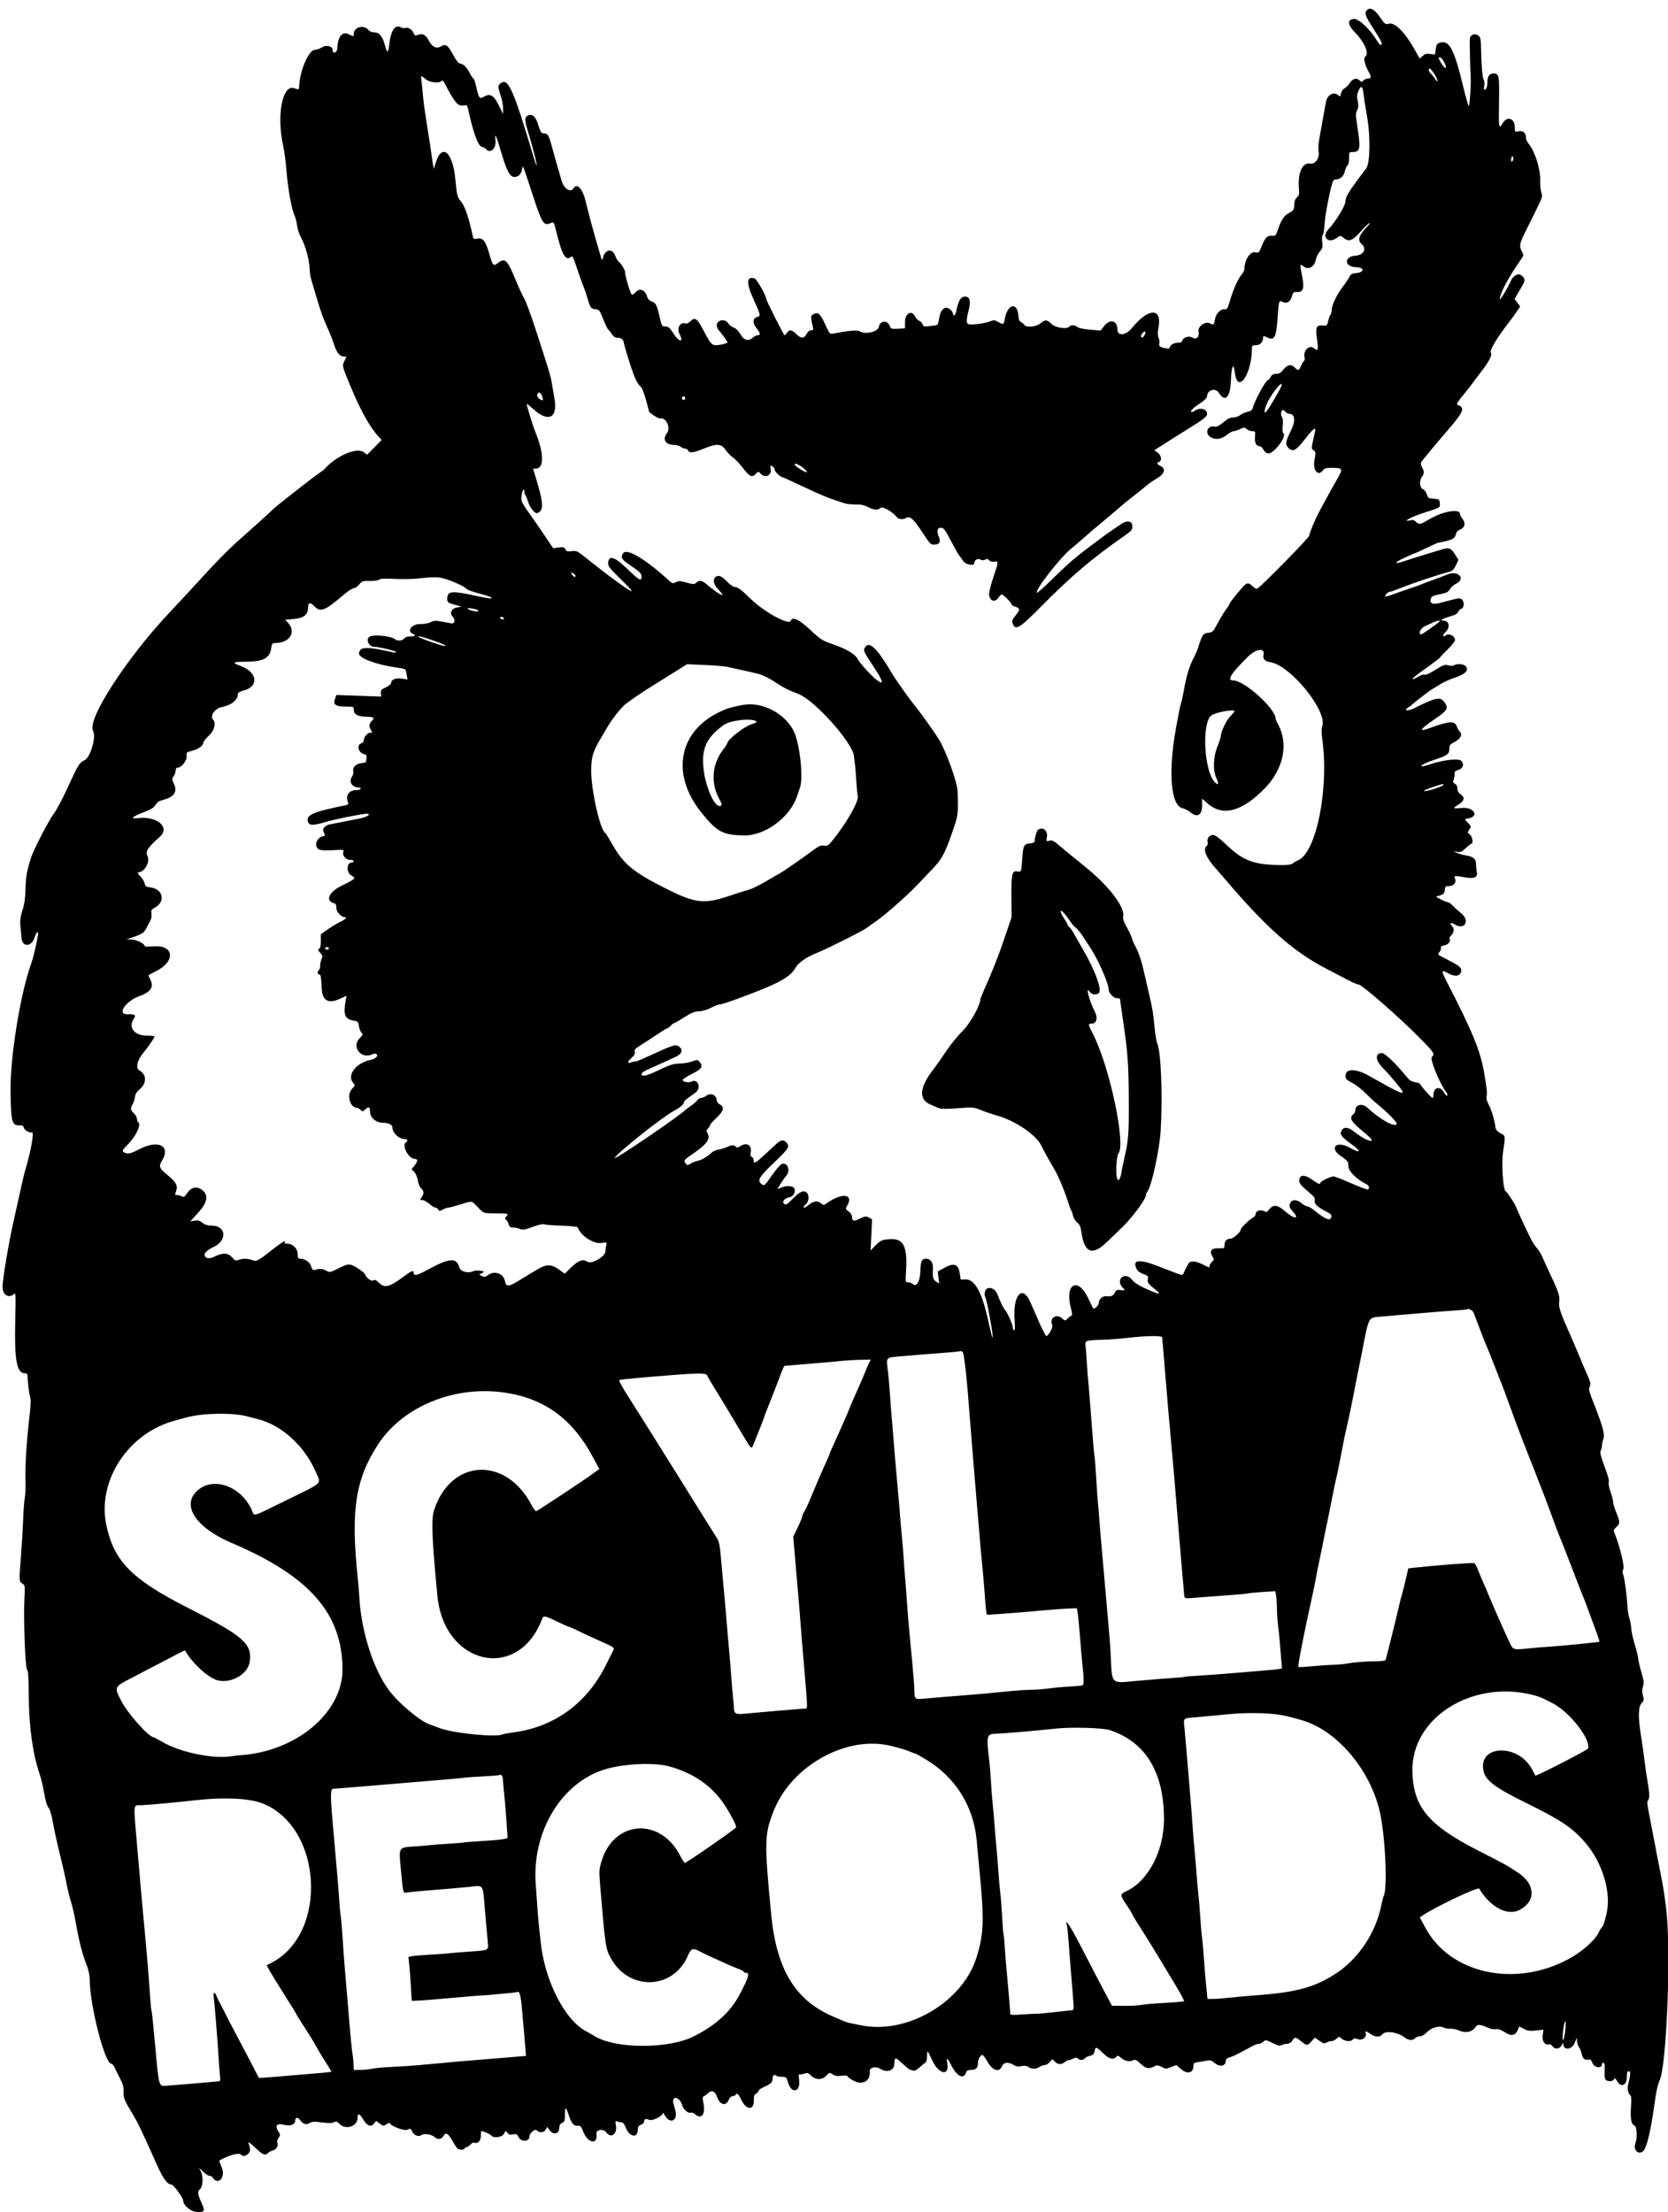 <svg id="svg" xmlns="http://www.w3.org/2000/svg" xmlns:xlink="http://www.w3.org/1999/xlink" width="400" height="530.246" viewBox="0, 0, 400,530.246"><g id="svgg"><path id="path0" d="M327.723 2.520 C 327.162 3.196,327.484 4.006,329.623 7.304 C 331.370 9.997,331.681 10.754,331.040 10.754 C 330.921 10.754,330.605 10.385,330.337 9.933 C 328.681 7.135,325.833 4.423,324.667 4.535 C 323.029 4.692,323.126 5.913,324.924 7.761 C 327.320 10.225,328.446 12.951,327.348 13.629 C 326.922 13.893,327.324 15.622,328.149 17.075 C 328.920 18.433,328.889 18.820,328.010 18.820 C 327.703 18.820,327.240 19.031,326.982 19.289 C 326.555 19.716,326.468 19.715,326.027 19.274 C 325.323 18.569,324.370 18.830,323.679 19.917 C 323.348 20.438,322.787 21.001,322.433 21.167 C 322.075 21.336,321.699 21.877,321.588 22.384 C 321.410 23.194,321.337 23.247,320.941 22.851 C 319.978 21.888,318.357 22.670,318.017 24.261 C 317.901 24.801,317.537 26.789,317.208 28.678 C 316.878 30.568,316.481 32.786,316.324 33.607 C 316.168 34.429,316.122 35.687,316.221 36.404 C 316.442 37.996,315.364 39.446,314.135 39.211 C 312.371 38.873,311.189 41.439,311.486 44.960 C 311.617 46.514,311.553 46.828,311.009 47.321 C 310.595 47.696,310.379 48.256,310.376 48.963 C 310.371 50.231,310.211 50.492,309.086 51.073 C 307.964 51.652,307.274 52.669,306.538 54.828 C 305.992 56.431,305.855 56.601,305.170 56.524 C 303.952 56.386,303.408 56.883,302.639 58.836 C 301.958 60.563,301.870 60.658,301.098 60.488 C 299.812 60.206,298.432 62.251,298.432 64.440 C 298.432 64.766,298.145 65.355,297.795 65.750 C 296.941 66.712,295.792 69.260,294.978 71.994 C 294.388 73.977,294.236 74.223,293.653 74.136 C 292.742 74.000,291.611 75.149,291.377 76.448 C 291.109 77.934,291.056 77.981,290.161 77.517 C 289.011 76.920,287.175 78.257,287.419 79.513 C 287.665 80.780,286.885 81.511,285.926 80.912 C 285.182 80.447,283.768 80.842,283.578 81.567 C 283.465 81.998,283.167 82.151,282.436 82.151 C 281.485 82.151,280.508 82.774,280.508 83.381 C 280.508 83.750,278.341 83.373,278.071 82.956 C 277.963 82.790,277.945 82.470,278.030 82.247 C 278.116 82.024,278.034 81.473,277.847 81.023 C 277.608 80.446,277.595 79.749,277.803 78.653 C 278.742 73.701,275.484 73.697,271.435 78.646 C 269.961 80.449,267.961 80.631,267.961 78.963 C 267.961 76.815,266.149 76.355,264.777 78.154 L 263.952 79.236 261.401 79.029 C 259.875 78.905,258.660 78.650,258.378 78.395 C 257.834 77.903,256.731 77.830,256.460 78.267 C 256.008 78.999,253.149 78.600,252.175 77.670 C 251.035 76.580,250.639 76.558,249.494 77.521 C 248.511 78.348,246.087 78.583,245.646 77.894 C 245.515 77.689,245.158 77.384,244.854 77.217 C 244.475 77.010,244.270 76.501,244.203 75.606 C 243.951 72.224,241.536 72.921,240.935 76.550 C 240.725 77.821,240.583 77.874,239.323 77.151 C 238.525 76.693,238.301 76.680,237.431 77.040 C 236.321 77.500,233.134 77.933,232.338 77.732 C 231.685 77.567,231.674 76.774,232.291 74.365 C 232.856 72.161,232.569 71.098,231.410 71.098 C 230.376 71.098,229.827 72.041,229.280 74.757 C 229.113 75.590,228.529 75.916,228.529 75.177 C 228.529 74.956,228.283 74.553,227.982 74.281 C 226.767 73.180,225.660 73.937,225.244 76.153 C 224.875 78.118,225.100 77.910,223.094 78.146 C 221.576 78.324,221.405 78.285,221.227 77.723 C 221.118 77.382,220.771 77.021,220.456 76.921 C 220.140 76.820,219.709 76.378,219.498 75.938 C 218.653 74.176,217.028 75.054,217.028 77.273 L 217.028 78.715 215.335 78.804 C 213.873 78.881,213.616 78.813,213.456 78.309 C 212.934 76.665,211.053 76.719,210.740 78.387 C 210.521 79.556,207.491 80.247,206.179 79.427 C 205.608 79.071,203.393 79.259,199.785 79.971 C 199.021 80.121,198.911 79.997,197.967 77.930 C 196.733 75.227,196.247 74.758,195.180 75.244 C 194.376 75.610,194.346 75.988,194.935 78.342 C 195.110 79.042,195.048 79.164,194.516 79.164 C 194.124 79.164,193.719 79.497,193.428 80.060 C 192.837 81.203,192.078 81.203,190.935 80.060 C 189.890 79.015,189.249 78.928,188.728 79.761 C 188.523 80.090,188.261 80.358,188.147 80.358 C 187.943 80.358,183.719 71.970,183.719 71.565 C 183.719 70.856,181.469 66.905,180.976 66.749 C 178.984 66.117,178.904 67.815,180.734 71.826 C 182.412 75.502,182.464 75.745,181.629 75.964 C 180.520 76.254,180.408 77.392,181.367 78.609 C 182.343 79.847,182.448 80.358,181.726 80.358 C 181.452 80.358,181.015 80.545,180.755 80.773 C 179.514 81.866,178.470 81.676,177.605 80.200 C 177.101 79.338,176.473 78.703,175.945 78.519 C 175.478 78.356,174.882 77.897,174.621 77.498 C 173.688 76.074,171.399 76.914,171.973 78.470 C 172.084 78.769,172.252 79.081,172.346 79.164 C 172.790 79.551,174.459 81.846,174.459 82.069 C 174.459 82.208,173.717 82.457,172.810 82.623 C 170.802 82.991,170.603 82.828,168.766 79.313 C 167.154 76.227,166.668 75.901,165.474 77.096 C 165.132 77.437,164.652 77.639,164.406 77.545 C 163.148 77.062,162.221 78.636,162.942 80.030 C 164.063 82.198,162.878 82.102,161.477 79.910 C 160.604 78.546,160.281 78.267,159.570 78.267 C 158.749 78.267,158.694 78.176,158.180 75.952 C 157.508 73.043,157.284 72.613,156.252 72.253 C 155.684 72.056,155.330 71.657,155.144 71.007 C 154.701 69.461,153.345 68.983,152.428 70.050 C 152.036 70.506,151.609 70.760,151.480 70.615 C 151.117 70.208,149.812 65.805,149.917 65.338 C 150.007 64.933,148.999 63.197,148.447 62.807 C 148.156 62.601,147.762 61.963,147.572 61.388 C 146.954 59.513,145.155 59.674,144.638 61.651 C 144.394 62.582,144.393 62.581,143.905 60.941 C 142.619 56.616,141.003 50.698,140.520 48.544 C 139.804 45.351,138.414 43.735,137.565 45.108 C 136.820 46.315,135.174 45.223,134.636 43.167 C 134.550 42.838,134.141 41.426,133.726 40.030 C 133.311 38.633,132.685 36.418,132.336 35.108 C 131.614 32.397,131.345 31.964,130.387 31.964 C 129.816 31.964,129.620 31.684,129.184 30.246 C 128.533 28.098,127.874 27.339,126.874 27.590 C 125.846 27.848,125.730 28.662,126.411 30.838 C 127.426 34.081,128.754 39.122,128.734 39.661 C 128.724 39.946,128.314 38.835,127.823 37.192 C 123.206 21.738,121.900 18.750,120.239 19.838 C 119.341 20.427,119.325 20.710,120.069 22.926 C 120.387 23.872,120.644 25.250,120.641 25.990 L 120.636 27.334 119.691 25.392 C 118.494 22.934,117.549 22.311,116.216 23.098 C 114.999 23.817,114.853 23.665,114.274 21.062 C 114.000 19.829,113.671 18.820,113.544 18.820 C 113.417 18.820,112.996 18.204,112.609 17.451 C 111.880 16.035,111.031 15.239,110.240 15.230 C 109.984 15.227,109.286 14.303,108.650 13.125 C 107.367 10.748,106.909 10.443,105.683 11.147 C 104.661 11.734,103.642 11.268,102.928 9.888 C 102.172 8.426,101.410 7.958,100.375 8.319 C 99.536 8.611,99.429 8.576,99.181 7.923 C 98.863 7.086,97.832 6.451,97.192 6.697 C 96.946 6.792,96.481 6.727,96.158 6.554 C 94.740 5.795,93.721 7.293,93.335 10.705 C 93.102 12.768,92.831 12.845,92.351 10.983 C 91.793 8.815,90.974 7.767,89.839 7.767 C 89.230 7.767,88.664 7.543,88.351 7.178 C 87.206 5.840,84.839 6.474,84.839 8.118 C 84.839 8.772,84.745 8.783,83.704 8.251 C 82.087 7.425,80.993 8.722,80.879 11.602 C 80.835 12.701,79.761 13.031,79.761 11.946 C 79.761 11.056,78.294 10.689,77.269 11.323 C 76.711 11.667,75.901 11.949,75.469 11.949 C 74.058 11.949,71.872 17.019,71.751 20.571 C 71.719 21.516,71.650 21.552,70.612 21.161 C 67.738 20.076,66.276 27.545,67.913 34.951 C 68.185 36.184,68.542 38.914,68.705 41.018 C 69.023 45.109,69.975 50.371,70.629 51.648 C 70.848 52.077,71.127 53.167,71.247 54.070 C 71.368 54.974,71.792 56.271,72.189 56.953 C 73.149 58.599,74.158 62.189,74.233 64.227 C 74.267 65.131,74.437 66.341,74.612 66.916 C 74.787 67.491,75.404 69.574,75.985 71.546 C 76.984 74.941,77.412 76.093,78.982 79.612 C 79.348 80.433,79.833 81.710,80.059 82.450 C 80.646 84.371,81.453 85.437,82.321 85.437 C 83.181 85.437,83.171 85.395,82.578 86.584 C 82.026 87.690,82.041 87.753,83.992 92.457 C 86.445 98.374,88.687 102.407,90.763 104.635 L 91.533 105.462 89.786 107.226 L 88.040 108.991 87.230 108.392 C 85.539 107.142,80.627 109.255,77.819 112.440 C 77.655 112.626,77.117 113.037,76.624 113.352 C 75.452 114.101,66.351 121.220,65.549 122.015 C 64.752 122.805,60.278 126.851,57.207 129.559 C 54.646 131.818,51.722 134.803,47.193 139.784 C 45.636 141.497,42.764 144.589,40.811 146.655 C 30.411 157.656,20.800 172.476,22.313 175.180 C 23.134 176.647,21.663 181.667,20.239 182.256 C 19.104 182.727,18.677 183.424,16.206 188.844 C 15.034 191.416,13.526 194.239,12.855 195.117 C 11.678 196.659,7.972 203.844,7.408 205.676 C 6.421 208.888,6.190 210.202,6.124 212.995 C 6.070 215.242,5.861 216.716,5.389 218.191 C 4.891 219.745,4.771 220.660,4.899 221.925 C 4.993 222.846,5.108 224.117,5.157 224.750 C 5.340 227.158,7.608 227.052,8.342 224.601 C 8.736 223.288,9.324 223.030,9.092 224.272 C 8.471 227.596,7.991 229.557,7.352 231.367 C 4.782 238.656,2.382 253.804,2.525 261.837 C 2.653 268.990,2.857 269.754,4.641 269.754 C 5.355 269.754,5.676 269.891,5.676 270.195 C 5.676 270.780,7.045 271.658,7.615 271.439 C 8.277 271.185,7.501 275.611,5.972 280.807 C 5.803 281.382,5.462 282.793,5.214 283.943 C 4.815 285.799,4.205 288.535,3.250 292.756 C 2.110 297.791,0.619 306.653,0.606 308.468 C 0.593 310.363,2.076 311.327,3.301 310.218 C 3.782 309.783,3.803 310.140,3.658 316.267 C 3.427 326.108,3.988 329.201,6.008 329.201 C 6.318 329.201,6.577 329.369,6.584 329.574 C 6.637 331.323,6.958 334.007,7.208 334.801 C 7.430 335.503,7.384 336.864,7.045 339.730 C 6.375 345.387,6.011 351.283,6.117 354.742 C 6.168 356.385,6.096 358.267,5.958 358.925 C 5.820 359.582,5.636 362.001,5.548 364.302 C 5.461 366.602,5.239 370.366,5.055 372.666 C 4.543 379.063,4.541 379.015,5.336 379.572 C 6.008 380.042,6.026 380.162,5.860 383.084 C 5.597 387.704,6.045 399.973,6.487 400.246 C 6.749 400.408,6.860 402.084,6.889 406.284 C 6.941 413.964,7.852 420.521,9.538 425.363 C 9.858 426.283,10.335 428.309,10.598 429.866 C 10.899 431.648,11.279 432.921,11.624 433.302 C 11.971 433.684,12.362 435.002,12.689 436.893 C 12.974 438.536,13.711 441.897,14.329 444.361 C 14.946 446.826,15.678 450.042,15.955 451.508 C 16.232 452.975,16.710 454.924,17.017 455.840 C 17.323 456.756,17.859 459.119,18.206 461.090 C 18.957 465.348,19.763 468.471,20.771 471.026 C 21.205 472.128,21.509 473.507,21.509 474.381 C 21.509 480.599,25.110 494.698,26.698 494.698 C 26.916 494.698,27.319 495.202,27.594 495.818 C 27.869 496.434,28.452 497.610,28.889 498.432 C 29.471 499.524,29.673 500.315,29.640 501.379 C 29.591 502.939,29.800 503.452,31.877 506.879 C 33.110 508.914,33.848 510.461,37.647 518.969 C 39.123 522.277,40.169 523.674,41.168 523.674 C 41.593 523.674,43.913 526.847,43.913 527.428 C 43.913 528.677,45.837 530.246,47.369 530.246 C 49.217 530.246,49.259 530.072,48.052 527.409 C 47.379 525.922,47.359 525.186,47.981 524.732 C 48.657 524.237,48.784 521.735,48.192 520.563 L 47.727 519.642 48.747 520.612 C 49.308 521.146,49.988 521.583,50.258 521.583 C 50.528 521.583,50.838 521.727,50.946 521.903 C 52.278 524.057,54.204 521.954,53.148 519.499 C 52.789 518.664,52.547 517.948,52.611 517.908 C 54.560 516.694,57.440 515.915,57.804 516.504 C 58.106 516.993,59.017 516.846,59.586 516.218 C 60.099 515.651,60.091 515.111,59.548 513.620 C 59.438 513.317,60.166 513.842,61.168 514.787 C 63.066 516.579,63.596 516.795,64.319 516.072 C 64.557 515.833,65.106 515.549,65.538 515.441 C 66.327 515.243,66.865 514.161,66.483 513.543 C 66.379 513.374,66.516 512.896,66.788 512.480 C 67.245 511.784,67.246 511.668,66.801 510.989 C 65.822 509.495,66.352 508.886,68.222 509.357 C 69.687 509.726,70.799 509.253,70.799 508.261 C 70.799 507.560,71.438 507.469,71.884 508.106 C 72.620 509.156,73.428 509.443,74.209 508.932 C 74.767 508.566,75.302 508.537,77.179 508.770 C 78.782 508.969,79.653 508.956,80.083 508.726 C 80.594 508.452,80.825 508.526,81.464 509.165 C 82.940 510.641,85.736 509.698,85.736 507.724 C 85.736 506.482,86.235 506.576,87.052 507.971 C 88.007 509.600,88.917 509.978,89.663 509.057 L 90.192 508.403 91.065 509.049 C 91.903 509.668,91.970 509.673,92.720 509.182 C 93.151 508.900,93.503 508.790,93.503 508.938 C 93.503 509.562,97.001 510.896,97.681 510.532 C 98.399 510.148,98.514 510.205,99.006 511.197 C 99.366 511.921,100.474 512.245,101.062 511.799 C 101.668 511.339,103.555 511.621,104.203 512.268 C 104.907 512.973,105.910 512.842,106.368 511.987 C 106.877 511.036,107.459 511.356,108.472 513.144 C 109.007 514.089,109.589 514.961,109.764 515.081 C 110.235 515.406,111.426 515.356,111.426 515.011 C 111.426 514.847,111.607 514.712,111.828 514.712 C 112.049 514.712,112.478 514.439,112.780 514.104 C 113.083 513.770,113.473 513.551,113.648 513.617 C 114.550 513.960,115.310 513.235,115.310 512.034 C 115.310 511.371,115.357 510.829,115.415 510.829 C 115.893 510.829,117.614 511.616,117.861 511.949 C 118.331 512.581,120.397 512.319,120.806 511.576 C 120.987 511.247,121.170 510.921,121.213 510.851 C 121.256 510.781,121.471 510.970,121.691 511.271 C 121.993 511.684,122.318 511.772,123.020 511.632 C 123.825 511.471,124.002 511.555,124.338 512.258 C 124.937 513.513,126.960 513.431,126.960 512.152 C 126.960 511.318,128.340 510.182,128.751 510.677 C 129.305 511.345,130.467 511.235,130.873 510.477 L 131.221 509.825 131.804 510.626 C 132.751 511.926,134.130 511.521,134.130 509.944 C 134.130 509.436,134.357 509.079,134.802 508.883 C 135.385 508.628,135.474 508.365,135.474 506.899 C 135.474 504.885,135.700 504.916,136.386 507.024 C 137.024 508.983,137.622 509.687,138.554 509.573 C 139.172 509.498,139.362 509.701,139.863 510.976 C 140.980 513.813,143.437 514.210,143.037 511.489 C 142.884 510.446,144.724 510.210,145.424 511.183 C 146.530 512.719,148.087 511.532,147.696 509.450 C 147.514 508.481,147.552 508.367,148.003 508.540 C 148.286 508.649,148.757 508.738,149.050 508.738 C 149.406 508.738,149.753 509.184,150.097 510.086 C 150.943 512.299,152.950 512.599,152.950 510.512 C 152.950 509.835,153.130 509.551,153.697 509.335 C 154.108 509.179,154.444 508.854,154.444 508.614 C 154.444 507.966,154.947 507.770,155.648 508.146 C 156.335 508.513,158.913 507.269,158.937 506.559 C 158.943 506.361,159.147 506.565,159.390 507.013 C 160.639 509.313,162.650 508.380,161.942 505.829 C 161.724 505.046,161.493 504.205,161.427 503.958 C 161.361 503.712,161.431 503.319,161.584 503.086 C 162.003 502.444,163.302 503.406,163.552 504.542 C 163.779 505.578,165.026 506.694,165.676 506.444 C 165.918 506.352,166.375 506.509,166.691 506.795 C 168.158 508.124,169.221 506.844,168.720 504.350 C 168.446 502.984,168.455 502.624,168.767 502.519 C 168.981 502.448,169.416 502.130,169.735 501.811 C 170.611 500.935,171.465 501.228,171.921 502.561 C 172.619 504.601,174.080 504.997,174.769 503.332 C 174.980 502.824,175.354 502.465,175.672 502.465 C 175.971 502.465,176.299 502.330,176.400 502.166 C 176.751 501.598,177.053 501.873,177.836 503.473 C 179.041 505.932,180.881 505.871,180.784 503.376 C 180.748 502.462,180.876 502.110,181.332 501.866 C 181.659 501.691,181.928 501.384,181.930 501.184 C 181.931 500.985,182.547 500.553,183.298 500.224 C 184.920 499.514,185.288 499.128,185.288 498.132 C 185.288 497.412,185.768 497.148,186.237 497.610 C 186.362 497.733,186.940 497.834,187.522 497.834 C 188.525 497.834,188.600 497.906,188.995 499.249 C 189.804 502.001,191.994 501.494,191.637 498.638 C 191.505 497.584,191.539 497.085,191.734 497.205 C 191.899 497.307,192.402 497.250,192.853 497.079 C 193.554 496.812,193.783 496.873,194.446 497.500 C 195.663 498.651,197.142 498.657,198.201 497.515 C 198.891 496.770,198.935 496.762,199.688 497.256 C 200.260 497.630,200.809 497.717,201.778 497.584 C 202.501 497.485,203.136 497.505,203.189 497.630 C 203.425 498.180,205.306 499.221,206.107 499.243 C 207.788 499.291,208.700 498.274,208.578 496.489 C 208.516 495.591,209.996 495.239,211.062 495.898 C 212.815 496.981,214.488 496.338,214.488 494.581 C 214.488 493.074,214.758 493.090,216.460 494.699 C 217.328 495.520,218.169 496.191,218.330 496.191 C 218.490 496.191,218.821 496.267,219.063 496.361 C 219.315 496.457,219.885 496.169,220.389 495.689 C 220.876 495.226,221.503 494.712,221.784 494.548 C 222.132 494.344,222.298 493.848,222.310 492.980 C 222.331 491.309,222.366 491.336,223.593 493.957 C 225.180 497.347,227.765 497.746,227.157 494.508 C 226.895 493.111,227.197 493.253,228.044 494.924 C 229.473 497.744,231.097 498.580,231.666 496.788 C 231.804 496.354,232.118 496.191,232.821 496.191 C 234.025 496.191,234.501 495.734,234.513 494.563 C 234.523 493.634,235.091 492.606,235.596 492.606 C 235.749 492.606,236.272 493.299,236.758 494.145 C 238.066 496.427,239.603 496.895,240.329 495.233 C 240.720 494.336,241.747 494.217,242.947 494.930 C 243.681 495.366,244.162 495.449,244.945 495.275 C 245.665 495.116,246.158 495.174,246.579 495.470 C 247.360 496.016,248.574 496.009,249.308 495.454 C 249.627 495.213,250.181 495.011,250.538 495.006 C 250.896 495.001,251.450 494.664,251.770 494.258 C 252.334 493.540,252.364 493.535,252.856 494.079 C 253.609 494.911,254.423 495.008,255.242 494.363 C 255.644 494.047,256.083 493.815,256.217 493.847 C 256.351 493.879,256.833 493.724,257.290 493.503 C 257.924 493.195,258.202 493.183,258.470 493.451 C 258.941 493.923,259.746 493.893,260.164 493.389 C 260.352 493.163,260.909 492.897,261.402 492.798 C 262.100 492.658,262.338 492.420,262.478 491.716 C 262.715 490.534,262.874 490.568,264.510 492.158 C 265.954 493.562,266.995 493.859,267.660 493.057 C 267.983 492.669,268.144 492.707,268.915 493.356 C 269.817 494.115,271.051 494.310,271.832 493.816 C 272.150 493.614,272.612 493.859,273.549 494.722 C 274.874 495.943,275.467 496.029,277.032 495.225 C 277.431 495.020,277.868 495.089,278.576 495.470 C 279.505 495.971,279.637 495.973,280.826 495.506 L 282.088 495.010 283.101 495.899 C 284.684 497.290,286.184 496.982,286.184 495.267 C 286.184 494.562,286.324 494.443,287.304 494.311 C 287.920 494.228,288.865 494.071,289.404 493.962 C 290.195 493.801,290.558 493.910,291.294 494.529 C 292.532 495.571,293.951 495.279,293.951 493.983 C 293.951 493.709,294.186 493.409,294.473 493.317 C 295.256 493.067,296.432 492.571,296.938 492.278 C 297.184 492.135,297.789 491.817,298.282 491.571 C 298.775 491.326,299.380 491.009,299.627 490.866 C 300.809 490.185,301.453 489.918,301.914 489.918 C 302.191 489.918,302.668 489.691,302.975 489.413 C 303.502 488.937,303.624 488.954,305.153 489.729 C 306.432 490.377,306.897 490.483,307.362 490.233 C 307.686 490.060,308.281 489.918,308.684 489.918 C 309.135 489.918,309.604 489.631,309.905 489.171 C 310.526 488.224,310.656 488.234,312.024 489.320 C 313.416 490.427,313.508 490.427,314.515 489.325 L 315.330 488.433 316.410 489.202 C 317.364 489.881,317.573 489.926,318.193 489.584 C 318.579 489.372,319.101 489.229,319.353 489.267 C 319.605 489.305,320.123 489.045,320.505 488.690 C 320.910 488.312,321.278 488.166,321.391 488.338 C 321.984 489.248,323.823 489.593,324.396 488.903 C 324.674 488.567,324.923 488.553,325.654 488.828 C 326.665 489.209,327.858 488.268,327.511 487.364 C 327.280 486.763,327.611 486.822,328.656 487.565 C 329.744 488.340,330.962 488.384,331.486 487.667 C 332.208 486.679,335.211 487.107,336.905 488.438 C 337.789 489.134,338.844 489.192,339.358 488.574 C 339.562 488.327,340.069 488.125,340.484 488.125 C 340.948 488.125,341.615 487.739,342.213 487.122 C 343.302 486.002,345.218 485.494,346.258 486.050 C 346.592 486.229,347.294 486.341,347.817 486.300 C 348.340 486.258,349.279 486.455,349.904 486.737 C 351.405 487.416,352.929 487.137,353.744 486.035 C 354.396 485.152,354.664 485.165,357.152 486.192 C 357.656 486.400,358.406 486.505,358.819 486.426 C 359.314 486.332,359.959 486.546,360.708 487.055 C 362.360 488.176,363.371 488.033,363.977 486.593 L 364.332 485.747 365.429 486.335 C 366.322 486.814,366.861 486.888,368.327 486.735 L 370.127 486.547 369.943 487.892 C 369.750 489.302,370.529 490.387,371.475 490.025 C 371.685 489.944,372.060 490.167,372.307 490.520 C 372.894 491.358,374.024 491.203,374.521 490.217 C 374.765 489.733,374.899 489.641,374.902 489.956 C 374.918 491.665,377.057 491.351,377.696 489.545 C 378.123 488.338,378.147 488.319,378.169 489.179 C 378.182 489.677,378.404 490.385,378.662 490.753 C 378.919 491.121,379.196 491.785,379.277 492.229 C 379.486 493.385,379.990 493.870,380.817 493.712 C 381.395 493.602,381.593 493.740,381.831 494.423 C 382.266 495.673,384.167 495.971,384.167 494.790 C 384.167 494.547,384.335 494.408,384.541 494.479 C 384.801 494.570,384.884 495.177,384.813 496.487 C 384.706 498.495,384.920 498.867,386.193 498.875 C 386.568 498.878,386.955 498.671,387.053 498.415 C 387.191 498.056,387.357 498.158,387.786 498.864 C 388.791 500.517,390.142 499.893,390.142 497.774 C 390.142 496.815,390.259 496.490,390.604 496.490 C 391.084 496.490,391.038 497.346,390.430 499.727 C 390.173 500.735,390.444 501.948,391.004 502.294 C 391.190 502.409,391.241 503.388,391.136 504.846 C 390.924 507.786,391.171 509.242,391.920 509.480 C 392.546 509.679,392.714 512.385,392.187 513.781 C 391.605 515.326,392.858 516.614,394.025 515.669 C 394.864 514.990,395.871 510.845,396.726 504.557 C 397.127 501.610,397.562 499.547,397.923 498.881 C 399.684 495.626,400.795 467.217,399.546 457.356 C 399.081 453.679,398.778 451.820,398.086 448.394 C 397.671 446.341,396.980 442.778,396.550 440.478 C 396.120 438.178,395.569 435.303,395.326 434.089 C 395.014 432.531,394.978 431.789,395.202 431.565 C 395.631 431.135,395.601 429.883,395.094 427.035 C 394.859 425.721,394.527 423.435,394.356 421.957 C 394.184 420.478,393.814 417.857,393.533 416.131 C 392.805 411.663,392.848 409.150,393.668 408.277 C 394.240 407.668,394.275 407.465,393.985 406.413 C 393.746 405.548,393.750 404.982,393.999 404.291 C 394.285 403.500,394.219 402.932,393.585 400.745 C 393.170 399.313,392.830 397.843,392.830 397.480 C 392.830 397.117,392.481 395.687,392.054 394.302 C 391.628 392.918,391.242 391.180,391.198 390.441 C 391.155 389.701,390.947 388.559,390.738 387.901 C 390.528 387.244,390.325 386.034,390.285 385.213 C 390.159 382.603,389.603 378.372,389.273 377.511 C 389.042 376.908,389.048 376.528,389.296 376.131 C 389.637 375.587,388.402 370.483,387.274 367.772 C 386.876 366.816,386.893 366.726,387.602 366.069 C 388.532 365.207,388.532 364.888,387.603 362.601 C 387.192 361.590,386.856 360.471,386.856 360.115 C 386.856 359.758,386.581 358.672,386.246 357.702 C 385.910 356.731,385.698 355.696,385.773 355.402 C 385.930 354.790,385.776 354.228,384.498 350.754 C 383.818 348.905,383.657 348.117,383.874 347.712 C 384.035 347.410,384.167 346.862,384.167 346.493 C 384.167 346.125,384.322 345.395,384.511 344.871 C 384.895 343.809,384.307 341.696,382.038 335.983 C 381.110 333.649,380.939 332.936,381.193 332.462 C 381.554 331.788,381.424 331.234,380.360 328.902 C 379.948 327.999,379.172 326.184,378.637 324.869 C 378.101 323.555,377.301 321.673,376.860 320.687 C 374.239 314.834,373.711 313.303,373.906 312.107 C 374.115 310.818,373.768 309.716,371.918 305.783 C 371.137 304.122,370.212 302.105,369.862 301.301 C 369.512 300.497,368.913 299.526,368.531 299.144 C 368.148 298.761,367.419 297.604,366.911 296.573 C 365.690 294.094,363.882 290.180,363.533 289.262 C 363.206 288.403,361.492 285.828,361.048 285.530 C 360.421 285.109,360.030 278.766,360.463 276.027 C 361.028 272.447,361.003 272.191,360.045 271.770 C 359.230 271.412,358.646 270.776,358.604 270.202 C 358.511 268.904,357.685 266.069,357.065 264.918 C 356.544 263.950,356.370 263.282,356.503 262.752 C 356.669 262.091,356.552 260.978,355.920 257.207 C 355.045 251.984,353.064 247.150,346.982 235.400 C 345.556 232.646,345.592 232.364,347.250 233.295 C 349.032 234.296,350.411 233.981,350.411 232.574 C 350.411 231.837,349.810 231.410,346.125 229.528 C 344.734 228.817,344.697 228.767,345.191 228.222 C 345.473 227.910,345.629 227.461,345.539 227.225 C 345.422 226.921,345.670 226.740,346.382 226.606 C 347.353 226.424,347.976 225.596,347.599 224.987 C 347.510 224.843,347.703 224.485,348.028 224.191 C 348.727 223.558,348.798 222.477,348.174 221.959 C 347.473 221.378,347.973 221.015,348.762 221.532 C 351.175 223.113,352.658 220.750,350.398 218.926 C 349.716 218.375,348.813 217.554,348.391 217.102 C 347.969 216.650,347.448 216.281,347.234 216.281 C 347.020 216.281,346.280 215.987,345.590 215.627 L 344.336 214.973 345.357 214.631 C 346.195 214.351,346.395 214.120,346.472 213.343 C 346.556 212.493,346.664 212.397,347.544 212.397 C 348.669 212.397,349.369 211.402,348.871 210.511 C 348.531 209.905,348.981 209.865,351.267 210.299 C 353.498 210.722,354.427 210.315,354.160 209.031 C 354.049 208.500,353.964 207.669,353.970 207.185 C 353.985 205.966,353.298 205.325,351.723 205.089 C 350.985 204.979,349.952 204.692,349.426 204.451 L 348.469 204.014 349.419 204.192 C 350.223 204.342,350.543 204.206,351.498 203.305 C 352.118 202.720,352.733 202.240,352.863 202.240 C 353.392 202.240,353.079 200.468,352.476 200.046 C 351.882 199.629,351.876 199.574,352.353 198.846 C 352.835 198.111,352.825 198.056,352.080 197.310 C 351.121 196.351,351.118 196.378,352.210 196.160 C 354.791 195.644,353.400 193.440,350.639 193.672 C 348.277 193.870,348.235 193.827,349.813 192.830 C 351.204 191.953,351.356 191.130,350.261 190.413 C 349.754 190.081,349.515 189.651,349.515 189.072 C 349.515 188.535,349.300 188.107,348.933 187.910 C 348.455 187.654,348.400 187.454,348.625 186.779 C 348.776 186.329,348.869 185.703,348.833 185.388 C 348.786 184.976,349.028 184.748,349.704 184.567 C 350.855 184.260,351.211 183.099,350.383 182.349 C 349.709 181.739,346.011 182.178,342.847 183.242 C 341.750 183.612,340.851 183.806,340.851 183.675 C 340.851 183.338,342.166 182.713,344.467 181.958 C 347.078 181.100,347.573 180.706,347.573 179.485 C 347.573 178.648,347.737 178.410,348.618 177.971 C 350.293 177.138,350.823 176.109,350.002 175.287 C 349.777 175.063,349.499 174.582,349.384 174.220 C 348.913 172.737,347.612 172.789,343.006 174.477 C 339.961 175.593,340.353 174.899,344.270 172.238 C 347.143 170.286,347.444 169.706,346.338 168.255 C 345.343 166.952,344.334 167.169,338.992 169.838 C 337.669 170.498,336.447 170.311,337.658 169.633 C 337.919 169.487,338.308 169.200,338.521 168.996 C 339.332 168.222,342.915 165.475,343.586 165.113 C 343.971 164.905,344.824 164.388,345.482 163.965 C 346.139 163.541,347.685 162.847,348.917 162.421 C 351.397 161.564,352.152 160.842,351.617 159.842 C 351.264 159.182,349.477 158.972,348.653 159.494 C 348.420 159.642,347.850 159.644,347.348 159.500 C 346.408 159.231,346.262 159.288,343.466 161.017 C 342.686 161.499,341.849 161.817,341.606 161.724 C 341.364 161.631,340.709 161.837,340.152 162.182 C 339.594 162.526,339.045 162.808,338.931 162.808 C 338.436 162.808,339.290 162.074,342.138 160.050 C 343.813 158.860,345.228 157.782,345.284 157.655 C 345.339 157.527,346.180 156.640,347.151 155.684 C 348.122 154.727,348.917 153.731,348.917 153.469 C 348.917 152.390,347.352 151.647,346.621 152.379 C 346.425 152.574,346.227 152.592,346.122 152.422 C 346.026 152.267,346.280 151.829,346.686 151.448 C 347.863 150.342,347.524 148.768,346.109 148.768 C 345.130 148.768,345.937 148.277,347.778 147.753 C 348.929 147.424,349.535 147.082,349.660 146.689 C 349.761 146.370,350.106 146.027,350.426 145.925 C 351.144 145.697,351.222 144.239,350.547 143.679 C 350.062 143.276,349.914 143.299,345.676 144.442 C 343.555 145.013,342.804 144.733,343.129 143.490 C 343.264 142.971,343.676 142.772,345.262 142.456 C 346.893 142.132,347.307 141.925,347.699 141.236 C 347.958 140.779,348.607 140.197,349.141 139.942 C 351.584 138.777,349.728 136.648,347.178 137.690 C 346.409 138.004,344.772 138.620,343.540 139.057 C 342.308 139.495,341.031 139.981,340.702 140.136 C 340.373 140.291,339.298 140.674,338.312 140.988 C 337.326 141.301,335.594 141.907,334.463 142.334 C 333.332 142.761,332.338 143.043,332.255 142.959 C 332.035 142.740,332.795 141.897,333.212 141.897 C 333.407 141.897,334.729 141.428,336.150 140.855 C 338.766 139.800,345.074 137.692,347.287 137.134 C 348.295 136.879,348.598 136.615,349.125 135.530 L 349.756 134.231 348.888 132.836 C 347.966 131.355,347.458 131.173,345.750 131.717 C 345.274 131.869,343.473 132.415,341.748 132.930 C 340.022 133.446,337.832 134.138,336.881 134.468 C 334.229 135.387,334.152 134.949,336.750 133.728 C 338.027 133.127,339.155 132.636,339.256 132.636 C 339.357 132.636,340.572 132.085,341.957 131.412 C 343.342 130.739,344.634 130.158,344.829 130.122 C 348.056 129.523,348.918 129.123,349.115 128.135 C 349.225 127.584,349.574 127.183,350.149 126.945 C 351.307 126.465,351.549 125.420,350.739 124.391 C 350.394 123.953,350.112 123.415,350.112 123.197 C 350.112 121.849,345.995 122.550,342.811 124.440 C 340.589 125.759,340.309 125.820,339.625 125.137 C 339.183 124.694,338.794 124.572,338.257 124.707 C 336.073 125.255,338.150 123.998,340.874 123.122 C 345.587 121.608,345.384 121.723,345.276 120.610 C 345.188 119.688,345.117 119.637,343.822 119.553 C 342.578 119.472,342.437 119.382,342.179 118.507 C 342.024 117.981,341.594 117.418,341.225 117.256 C 340.424 116.904,340.302 115.218,341.010 114.282 C 341.564 113.550,341.561 112.993,341.000 111.917 C 340.581 111.114,340.600 111.006,341.315 110.124 C 343.516 107.407,344.259 106.521,347.347 102.933 C 351.087 98.587,351.412 97.670,349.445 97.014 C 349.208 96.935,349.734 96.085,350.859 94.732 C 351.845 93.546,352.853 92.274,353.099 91.905 C 353.346 91.537,354.194 90.401,354.983 89.382 C 357.175 86.554,357.897 85.158,357.497 84.519 C 357.168 83.991,359.065 80.837,361.888 77.222 C 362.401 76.565,363.209 75.451,363.684 74.746 L 364.547 73.466 363.883 72.568 L 363.219 71.670 363.939 70.413 C 364.334 69.722,364.914 68.722,365.227 68.191 C 365.829 67.168,365.677 66.536,364.675 65.904 C 363.979 65.465,362.786 66.186,362.314 67.329 C 361.698 68.825,359.671 72.175,359.676 71.691 C 359.690 70.275,361.808 66.326,364.877 61.996 C 365.440 61.201,365.441 61.161,364.897 60.152 C 364.265 58.978,364.414 58.285,365.942 55.265 C 366.400 54.361,367.202 52.748,367.725 51.680 C 370.063 46.906,369.942 47.268,369.602 46.072 C 369.428 45.460,369.321 44.287,369.364 43.465 C 369.502 40.817,368.139 36.347,366.648 34.555 C 366.261 34.091,365.945 33.411,365.945 33.044 C 365.945 31.872,365.258 31.250,364.197 31.462 C 363.269 31.648,363.256 31.635,363.256 30.470 C 363.256 28.324,361.371 27.742,360.333 29.567 C 359.453 31.112,359.371 30.633,359.474 24.571 C 359.584 18.126,359.491 17.625,358.178 17.625 C 357.178 17.625,356.684 18.302,356.684 19.672 C 356.684 20.763,356.419 21.509,356.031 21.509 C 355.865 21.509,355.823 21.132,355.933 20.630 C 356.040 20.147,355.991 19.498,355.825 19.188 C 355.487 18.556,355.249 15.854,355.167 11.706 C 355.116 9.164,355.052 8.885,354.424 8.473 C 353.558 7.906,352.517 8.371,352.470 9.346 C 352.419 10.412,352.562 16.771,352.667 18.073 C 352.807 19.816,352.467 25.392,352.220 25.392 C 352.105 25.392,351.498 23.275,350.872 20.687 C 348.737 11.864,347.580 9.630,345.441 10.204 C 344.618 10.424,344.480 10.615,344.307 11.769 L 344.110 13.084 342.963 12.930 C 342.051 12.807,341.683 12.910,341.160 13.433 C 340.799 13.794,340.470 14.045,340.431 13.991 C 340.391 13.936,339.913 13.087,339.369 12.105 C 336.969 7.774,334.506 5.268,333.059 5.683 C 332.252 5.915,332.125 5.820,330.917 4.085 C 329.559 2.135,328.481 1.607,327.723 2.520 M346.041 14.414 C 346.794 15.608,347.012 16.658,346.401 16.151 C 345.930 15.760,345.034 14.288,345.034 13.906 C 345.034 13.492,345.659 13.807,346.041 14.414 M343.921 17.685 C 344.369 18.375,344.734 19.148,344.734 19.403 C 344.733 19.664,344.494 19.476,344.185 18.969 C 343.883 18.476,343.413 17.889,343.140 17.663 C 342.633 17.244,342.458 16.430,342.876 16.430 C 343.003 16.430,343.474 16.995,343.921 17.685 M102.045 18.969 C 102.922 19.782,105.509 20.051,105.928 19.372 C 106.063 19.154,106.316 19.366,106.618 19.950 C 109.006 24.564,109.835 25.546,111.125 25.288 C 111.914 25.130,112.037 25.204,112.196 25.923 C 113.592 32.249,114.725 35.250,115.717 35.250 C 115.946 35.250,116.300 35.452,116.505 35.698 C 117.574 36.987,119.048 35.621,118.815 33.556 C 118.597 31.619,119.009 32.449,120.058 36.058 C 121.432 40.785,122.269 42.420,123.313 42.420 C 124.408 42.420,125.094 41.668,125.219 40.329 C 125.300 39.464,125.570 40.060,126.772 43.764 C 130.160 54.199,130.200 54.268,132.353 53.352 C 132.717 53.198,132.900 53.496,133.201 54.733 C 134.766 61.165,135.596 62.677,136.945 61.557 C 137.242 61.311,137.467 61.659,137.947 63.107 C 138.742 65.502,139.775 68.391,140.110 69.156 C 140.253 69.485,140.606 70.560,140.893 71.546 C 141.545 73.789,141.726 74.029,142.851 74.143 C 143.682 74.227,143.836 74.427,144.638 76.475 C 145.121 77.707,145.678 78.850,145.876 79.014 C 146.075 79.178,146.473 79.683,146.762 80.134 C 147.140 80.725,147.535 80.956,148.167 80.956 C 148.957 80.956,149.591 81.515,149.612 82.233 C 149.621 82.544,150.769 86.354,151.523 88.574 C 152.286 90.820,152.877 91.992,153.548 92.589 C 154.019 93.007,154.521 94.324,155.206 96.938 C 155.335 97.431,155.468 97.935,155.502 98.058 C 155.536 98.181,155.581 98.415,155.601 98.577 C 155.645 98.923,157.915 100.407,158.249 100.308 C 159.660 99.889,160.937 102.514,159.951 103.807 C 158.798 105.320,159.560 106.624,161.613 106.652 C 162.188 106.659,162.920 106.863,163.239 107.104 C 163.558 107.346,164.047 107.543,164.327 107.543 C 164.606 107.543,164.913 107.745,165.007 107.991 C 165.267 108.667,166.376 108.535,168.783 107.543 C 171.911 106.253,172.957 106.322,174.045 107.891 C 174.519 108.576,175.279 109.362,175.734 109.639 C 176.189 109.916,177.177 110.936,177.930 111.905 C 179.834 114.358,180.275 114.572,181.305 113.542 C 181.870 112.977,181.886 112.977,182.397 113.542 C 183.510 114.771,185.135 113.951,184.810 112.324 C 184.644 111.495,184.673 111.458,185.221 111.799 C 185.545 112.002,185.810 112.395,185.810 112.673 C 185.810 113.101,187.232 114.414,187.695 114.414 C 187.778 114.414,189.236 115.068,190.935 115.868 C 197.470 118.944,198.453 119.348,202.539 120.640 C 203.115 120.822,204.324 120.953,205.228 120.930 C 206.386 120.902,207.242 121.081,208.129 121.535 C 209.613 122.297,210.518 122.352,211.214 121.722 C 211.677 121.303,214.203 122.781,215.086 123.987 C 215.466 124.507,216.648 124.595,217.322 124.153 C 218.171 123.596,219.037 124.354,221.069 127.433 C 223.100 130.510,223.134 130.545,224.025 130.545 C 225.303 130.545,225.665 129.925,225.131 128.648 C 224.593 127.359,224.778 126.451,225.567 126.509 C 226.378 126.568,226.527 126.763,228.176 129.904 C 228.980 131.437,229.826 132.915,230.054 133.187 C 230.283 133.459,230.709 134.052,231.000 134.503 C 231.510 135.294,233.607 135.760,233.607 135.083 C 233.607 134.316,234.418 133.764,235.050 134.103 C 235.501 134.344,235.871 134.357,236.264 134.147 C 236.689 133.919,236.927 133.960,237.218 134.311 C 237.459 134.602,237.923 134.732,238.445 134.655 C 239.507 134.499,239.504 134.553,238.237 138.312 C 237.662 140.020,237.192 141.834,237.192 142.344 C 237.192 144.031,238.582 144.581,239.460 143.241 C 239.729 142.830,240.073 142.494,240.224 142.494 C 240.589 142.494,242.569 144.487,242.569 144.854 C 242.569 145.013,242.872 145.235,243.241 145.349 C 244.677 145.789,244.729 146.082,243.617 147.440 C 242.713 148.543,242.607 148.829,242.859 149.492 C 243.514 151.215,244.449 150.655,249.604 145.451 C 256.939 138.046,262.010 133.742,269.612 128.469 C 271.349 127.265,271.535 127.040,271.541 126.133 C 271.550 124.866,270.271 124.638,268.823 125.646 C 268.138 126.123,267.074 126.848,266.458 127.259 C 265.842 127.670,264.953 128.300,264.484 128.659 C 264.014 129.019,262.756 129.960,261.688 130.751 C 260.620 131.542,259.477 132.416,259.149 132.693 C 258.820 132.970,257.946 133.686,257.207 134.285 C 256.468 134.883,254.279 136.926,252.343 138.824 C 250.407 140.722,248.747 142.200,248.654 142.107 C 248.088 141.541,254.273 133.593,256.952 131.444 C 257.667 130.870,258.935 129.794,259.769 129.054 C 261.592 127.434,262.213 126.905,265.830 123.889 C 267.369 122.606,268.792 121.394,268.993 121.196 C 269.193 120.998,270.396 120.030,271.665 119.044 C 272.934 118.058,274.401 116.873,274.925 116.410 C 275.449 115.948,276.583 115.165,277.446 114.671 C 279.298 113.610,279.656 112.303,278.267 111.671 C 277.417 111.283,277.319 110.970,277.969 110.721 C 278.706 110.438,278.501 109.147,277.615 108.502 L 276.813 107.918 278.138 107.086 C 278.866 106.629,280.336 105.692,281.404 105.006 C 282.472 104.319,284.354 103.139,285.586 102.384 C 288.602 100.535,289.470 99.827,289.470 99.216 C 289.470 97.998,287.802 97.571,286.530 98.462 C 286.154 98.725,285.769 98.863,285.674 98.768 C 285.398 98.492,286.119 97.786,287.855 96.634 C 288.853 95.971,289.470 95.348,289.470 95.002 C 289.470 93.448,291.486 92.869,292.312 94.186 C 293.835 96.611,295.064 95.249,295.200 90.988 C 295.306 87.689,295.834 86.776,296.140 89.362 C 296.766 94.647,300.224 89.691,300.224 83.509 C 300.224 82.846,300.352 82.748,301.222 82.748 C 302.215 82.748,302.913 81.951,302.913 80.815 C 302.913 80.479,303.083 80.489,303.854 80.874 C 305.573 81.732,306.051 80.895,306.351 76.495 C 306.642 72.236,306.721 71.933,307.435 72.315 C 308.503 72.887,309.428 72.417,309.776 71.126 C 310.060 70.069,310.174 69.969,311.044 70.009 C 312.497 70.075,312.831 69.138,312.307 66.468 C 311.716 63.457,311.731 63.108,312.421 63.733 C 313.659 64.854,315.206 64.091,315.566 62.181 C 315.670 61.631,316.097 60.773,316.516 60.276 C 317.172 59.496,317.250 59.191,317.081 58.062 C 316.966 57.300,317.013 56.599,317.191 56.383 C 317.360 56.179,317.563 55.004,317.641 53.771 C 317.774 51.683,318.591 47.221,319.378 44.287 C 319.645 43.293,319.859 43.017,320.361 43.017 C 321.379 43.017,322.290 42.191,322.499 41.077 C 322.605 40.513,322.879 39.895,323.108 39.705 C 323.361 39.496,323.525 38.784,323.525 37.902 C 323.525 36.489,323.551 36.445,324.404 36.445 C 326.206 36.445,326.341 35.612,325.451 29.992 C 325.076 27.621,325.076 27.161,325.453 26.406 C 325.789 25.733,325.818 25.244,325.585 24.206 C 325.341 23.123,325.382 22.658,325.799 21.732 C 326.391 20.421,326.733 20.579,326.958 22.265 C 327.045 22.917,327.175 23.884,327.247 24.414 C 327.319 24.944,327.607 26.691,327.886 28.297 C 328.661 32.752,328.544 39.095,327.665 40.299 C 327.442 40.605,326.617 41.711,325.833 42.757 C 323.334 46.091,322.640 47.303,322.634 48.342 C 322.629 49.329,320.295 53.126,318.538 55.007 C 316.843 56.822,318.507 58.504,320.554 57.046 C 321.370 56.465,321.519 56.443,321.973 56.843 C 323.378 58.082,324.225 57.831,326.241 55.580 C 327.279 54.421,328.254 53.473,328.409 53.473 C 328.564 53.473,328.369 53.798,327.975 54.197 C 325.880 56.315,325.453 57.564,326.512 58.471 C 327.840 59.608,327.017 61.168,325.021 61.300 C 322.250 61.484,322.337 63.948,325.117 64.041 C 327.327 64.115,327.289 65.295,325.071 65.480 C 324.185 65.554,323.883 65.751,323.509 66.500 C 323.254 67.011,322.595 67.997,322.044 68.692 C 320.689 70.403,319.364 73.139,319.352 74.249 C 319.347 74.751,319.213 75.291,319.054 75.450 C 318.895 75.608,318.652 76.274,318.513 76.928 C 318.282 78.019,318.188 78.111,317.379 78.034 C 315.667 77.870,315.409 78.387,315.816 81.170 C 316.204 83.819,316.074 84.322,315.204 83.535 C 314.039 82.480,312.407 84.015,312.858 85.740 C 312.944 86.066,312.878 86.416,312.712 86.519 C 312.547 86.621,312.221 87.159,311.989 87.714 C 311.501 88.882,311.273 88.946,310.530 88.125 C 309.709 87.218,308.734 87.377,307.780 88.574 C 307.151 89.362,306.719 89.619,306.025 89.619 C 305.349 89.619,304.999 89.817,304.705 90.366 C 304.485 90.777,304.206 91.113,304.084 91.113 C 303.557 91.113,300.916 95.937,300.381 97.878 C 300.261 98.312,299.879 98.579,299.199 98.707 C 298.646 98.811,297.856 99.161,297.444 99.485 C 297.032 99.809,296.254 100.075,295.715 100.075 C 295.010 100.075,294.344 100.405,293.339 101.252 C 292.373 102.067,291.755 102.381,291.334 102.271 C 289.660 101.833,288.789 103.797,290.237 104.746 C 291.394 105.504,292.905 105.320,294.184 104.265 C 294.788 103.768,295.515 103.361,295.801 103.361 C 296.087 103.361,296.792 103.136,297.369 102.860 C 298.351 102.392,298.454 102.392,298.971 102.860 C 299.275 103.136,299.874 103.361,300.302 103.361 C 301.034 103.361,301.073 103.434,300.958 104.588 C 300.813 106.039,301.218 106.945,302.011 106.945 C 302.339 106.945,302.748 107.294,302.973 107.767 C 303.225 108.295,303.641 108.621,304.135 108.678 C 305.478 108.835,308.738 104.455,307.739 103.837 C 307.561 103.728,307.507 102.982,307.606 102.018 C 307.717 100.942,307.650 100.235,307.410 99.945 C 307.040 99.499,307.234 98.282,307.676 98.282 C 307.809 98.282,308.085 98.484,308.290 98.730 C 308.494 98.977,308.880 99.179,309.148 99.180 C 310.501 99.186,310.735 100.874,309.679 103.012 C 308.208 105.988,308.130 106.514,309.027 107.411 C 310.056 108.440,310.852 107.991,313.033 105.149 C 314.840 102.796,315.659 102.184,315.380 103.396 C 314.391 107.691,314.406 107.511,315.009 107.953 C 315.533 108.336,315.550 108.517,315.227 110.255 C 314.756 112.787,316.109 114.356,317.309 112.671 C 317.623 112.231,318.079 112.127,319.617 112.148 C 321.975 112.179,322.078 112.396,320.790 114.635 C 319.476 116.919,319.068 117.652,317.964 119.704 C 317.451 120.655,316.773 121.904,316.456 122.479 C 315.455 124.296,313.966 127.840,313.966 128.407 C 313.966 128.867,302.624 140.424,301.513 141.097 C 301.312 141.218,300.833 140.985,300.406 140.558 C 299.389 139.541,298.973 139.606,297.794 140.967 C 296.090 142.935,294.847 144.535,294.847 144.761 C 294.847 144.880,294.532 145.393,294.147 145.902 C 293.762 146.410,293.109 147.431,292.695 148.170 C 292.281 148.910,291.678 149.985,291.355 150.560 C 290.881 151.403,290.563 151.623,289.711 151.696 C 288.547 151.796,288.327 152.111,287.382 155.041 C 287.090 155.945,286.581 157.155,286.251 157.730 C 285.351 159.295,284.511 162.023,283.952 165.198 C 283.677 166.759,283.333 168.332,283.188 168.694 C 283.042 169.057,282.488 171.813,281.958 174.818 C 280.107 185.300,280.784 193.134,283.595 193.747 C 284.115 193.861,284.921 194.272,285.385 194.662 C 287.106 196.104,288.275 195.450,288.275 193.044 L 288.275 191.435 289.601 192.603 C 293.229 195.796,297.858 194.566,303.317 188.959 C 307.780 184.376,309.040 178.384,306.527 173.696 C 306.182 173.052,305.900 172.417,305.900 172.284 C 305.900 169.868,298.412 163.107,295.736 163.107 C 294.131 163.107,295.160 161.464,299.339 157.356 C 301.198 155.529,303.339 155.224,303.017 156.833 C 302.788 157.981,303.236 158.506,304.640 158.730 C 309.503 159.508,318.406 170.508,317.074 174.095 C 316.869 174.647,316.875 175.641,317.094 177.201 C 318.741 188.962,315.674 204.353,311.315 206.205 C 310.883 206.388,310.298 206.732,310.015 206.968 C 309.640 207.281,308.748 207.388,306.738 207.360 C 300.760 207.276,298.115 206.294,294.397 202.775 C 292.389 200.875,291.411 200.149,290.855 200.149 C 289.986 200.149,289.340 201.063,289.609 201.911 C 289.707 202.219,289.585 202.618,289.327 202.832 C 288.373 203.624,289.356 205.835,291.860 208.528 C 292.106 208.793,292.913 209.724,293.652 210.596 C 303.536 222.253,310.134 228.103,317.999 232.183 C 320.134 233.291,322.651 234.603,323.591 235.098 C 324.531 235.592,325.522 235.997,325.793 235.997 C 326.590 235.997,335.738 243.996,340.609 248.953 C 343.937 252.340,344.157 252.687,343.384 253.329 C 342.799 253.814,345.281 259.879,346.892 261.902 C 347.051 262.102,347.128 262.426,347.062 262.623 C 346.996 262.820,346.652 262.488,346.297 261.886 C 345.329 260.246,343.764 260.586,343.764 262.436 C 343.764 262.846,343.657 263.181,343.526 263.181 C 343.240 263.181,340.553 260.152,340.553 259.829 C 340.553 259.705,340.025 259.519,339.380 259.416 C 338.480 259.272,337.977 258.942,337.216 257.994 C 334.948 255.169,332.103 252.427,331.440 252.427 C 329.720 252.427,329.761 254.101,331.526 255.898 C 333.321 257.725,336.370 261.375,336.370 261.695 C 336.370 262.350,335.410 261.895,328.039 257.747 C 325.475 256.305,323.056 256.141,322.743 257.389 C 322.479 258.444,322.713 258.773,324.314 259.597 C 325.112 260.007,326.505 261.088,327.409 261.997 C 328.312 262.907,329.522 264.032,330.097 264.498 C 332.873 266.748,335.248 269.203,334.944 269.507 C 334.254 270.197,330.986 268.347,327.879 265.507 C 326.660 264.393,325.019 264.779,325.019 266.179 C 325.019 266.462,324.817 266.860,324.571 267.065 C 323.429 268.012,323.944 268.860,327.338 271.626 C 328.439 272.523,329.099 273.261,328.942 273.418 C 328.602 273.758,326.461 272.681,324.839 271.354 C 323.336 270.125,322.165 270.029,321.679 271.097 C 321.261 272.013,321.633 272.481,324.372 274.489 C 326.578 276.107,326.186 276.522,323.750 275.148 C 320.397 273.255,318.545 275.185,321.733 277.251 C 322.554 277.783,323.246 278.431,323.271 278.691 C 323.295 278.951,323.332 279.365,323.353 279.612 C 323.459 280.872,325.341 282.707,327.763 283.914 C 328.342 284.202,328.483 284.844,328.029 285.124 C 327.878 285.217,326.085 284.553,324.046 283.648 C 322.007 282.742,320.090 282.001,319.786 282.001 C 319.063 282.001,316.654 283.171,316.654 283.522 C 316.654 284.026,316.065 283.799,314.547 282.708 C 312.813 281.462,311.576 281.590,311.576 283.015 C 311.576 283.725,311.939 284.141,314.337 286.186 C 315.209 286.928,315.418 287.290,315.284 287.823 C 315.099 288.562,315.990 289.382,318.223 290.526 C 319.368 291.112,319.527 291.406,319.079 292.112 C 318.751 292.630,317.388 291.965,315.418 290.325 C 314.656 289.690,313.801 289.171,313.519 289.171 C 313.237 289.171,312.607 288.835,312.119 288.424 C 311.056 287.530,309.922 287.457,309.495 288.255 C 309.034 289.116,309.099 289.350,310.122 290.515 C 311.723 292.338,310.336 292.254,308.224 290.400 C 306.274 288.687,305.298 288.625,304.165 290.143 C 303.852 290.561,303.651 290.601,303.166 290.342 C 302.309 289.883,301.120 290.242,301.120 290.959 C 301.120 291.278,300.836 291.692,300.488 291.878 C 299.560 292.375,297.537 294.343,297.536 294.749 C 297.535 295.357,295.727 296.938,295.033 296.938 C 294.144 296.938,293.652 297.482,293.652 298.465 C 293.652 299.236,293.585 299.273,292.274 299.227 C 290.499 299.165,289.969 299.802,290.713 301.104 C 291.182 301.926,291.178 302.000,290.638 302.489 C 290.324 302.773,290.067 303.186,290.067 303.407 C 290.067 303.921,290.148 303.938,288.298 303.045 C 286.555 302.205,285.335 302.184,284.944 302.987 C 284.804 303.275,284.552 303.745,284.383 304.033 C 284.214 304.320,283.996 304.791,283.900 305.078 C 283.803 305.366,283.572 305.595,283.386 305.588 C 283.025 305.574,282.878 305.520,277.425 303.412 C 273.156 301.762,271.474 302.003,272.543 304.110 C 272.897 304.809,273.152 304.988,274.614 305.566 C 275.294 305.834,275.410 306.023,275.261 306.617 C 275.066 307.394,275.368 307.800,277.225 309.257 C 278.321 310.118,278.116 310.312,276.713 309.743 C 273.731 308.533,272.106 307.618,271.511 306.813 C 270.438 305.362,268.559 305.675,268.559 307.304 C 268.559 307.682,268.827 308.260,269.156 308.588 C 269.939 309.371,269.929 309.385,268.716 309.244 C 267.831 309.140,267.627 309.237,267.324 309.901 C 266.986 310.643,266.460 310.842,265.152 310.722 C 264.371 310.651,263.480 311.523,263.480 312.358 C 263.480 312.944,262.431 313.932,262.144 313.616 C 262.095 313.562,261.563 312.476,260.962 311.203 C 258.491 305.970,255.291 307.704,256.784 313.466 C 257.145 314.857,257.171 315.322,256.896 315.414 C 256.697 315.480,256.280 315.789,255.969 316.100 C 255.413 316.656,255.390 316.655,254.755 316.063 C 253.371 314.774,251.574 315.947,252.344 317.637 C 252.620 318.242,251.172 320.653,250.810 320.193 C 250.576 319.896,249.415 317.546,248.989 316.505 C 248.720 315.848,248.316 314.907,248.092 314.414 C 247.867 313.921,247.405 312.883,247.065 312.107 C 245.206 307.872,242.902 310.349,243.297 316.159 C 243.434 318.187,243.399 319.038,243.182 318.904 C 243.009 318.797,242.868 318.465,242.868 318.166 C 242.868 317.534,241.459 314.352,241.074 314.114 C 240.795 313.942,239.881 312.081,239.264 310.432 C 238.819 309.241,237.864 308.547,236.986 308.776 C 236.210 308.979,235.859 310.162,236.319 311.021 C 236.670 311.678,238.089 319.353,238.050 320.388 C 238.023 321.100,237.820 320.363,236.899 316.206 C 235.476 309.777,233.717 306.630,231.580 306.687 L 230.377 306.718 230.172 305.338 C 229.817 302.954,228.796 302.603,226.290 304.004 L 224.872 304.797 225.043 306.242 L 225.214 307.687 224.482 307.207 C 223.733 306.717,223.604 306.165,223.735 304.012 C 223.815 302.693,223.119 301.718,222.096 301.718 C 221.072 301.718,220.769 302.345,220.711 304.585 C 220.647 307.088,219.827 308.617,218.966 307.839 C 218.696 307.594,218.166 307.394,217.790 307.394 C 217.113 307.394,217.107 307.362,217.278 304.630 C 217.640 298.831,216.682 296.874,213.560 297.032 C 211.482 297.136,211.142 297.296,209.626 298.880 L 208.769 299.776 208.951 296.024 L 209.134 292.271 208.367 291.861 C 207.685 291.496,207.449 291.524,206.245 292.109 C 204.738 292.841,204.332 292.758,204.332 291.718 C 204.332 291.295,204.003 290.772,203.510 290.409 C 202.789 289.878,202.734 289.730,203.062 289.193 C 204.977 286.057,201.770 285.759,197.874 288.710 C 197.618 288.904,197.314 288.832,196.932 288.486 C 196.099 287.733,195.054 287.864,193.876 288.871 C 193.301 289.363,192.782 289.621,192.723 289.445 C 192.664 289.268,192.899 288.925,193.246 288.682 C 193.954 288.187,194.117 286.544,193.518 285.945 C 192.779 285.206,191.841 285.581,190.183 287.279 C 188.760 288.737,188.465 288.917,188.059 288.580 C 187.432 288.060,188.128 287.229,189.402 286.974 C 190.295 286.795,190.835 285.760,190.497 284.877 C 190.270 284.287,188.676 284.132,187.577 284.594 C 187.061 284.811,186.584 284.989,186.519 284.989 C 186.350 284.989,187.910 282.573,188.557 281.833 C 189.647 280.586,188.821 278.478,187.453 279.017 C 187.125 279.147,186.058 280.396,185.082 281.794 C 183.331 284.302,183.300 284.329,182.637 283.840 C 181.502 283.005,182.031 282.101,185.695 278.616 C 189.174 275.306,189.463 274.836,188.602 273.885 C 187.892 273.101,187.267 273.205,186.063 274.309 C 185.481 274.843,184.170 276.053,183.150 276.998 C 181.144 278.855,180.732 279.045,180.732 278.109 C 180.732 277.775,180.536 277.427,180.297 277.335 C 179.998 277.220,179.914 276.906,180.028 276.335 C 180.386 274.546,179.115 273.714,177.569 274.727 C 177.003 275.098,176.733 275.135,176.475 274.876 C 176.022 274.424,175.496 274.444,174.354 274.955 C 173.837 275.187,172.932 275.458,172.345 275.556 C 171.758 275.655,171.018 275.973,170.702 276.263 C 169.548 277.321,168.311 278.049,167.293 278.269 C 166.721 278.394,165.931 278.705,165.539 278.962 C 164.882 279.393,164.795 279.386,164.424 278.879 C 163.899 278.161,163.950 278.098,166.495 276.339 C 169.608 274.187,170.454 272.899,169.626 271.573 C 169.344 271.120,169.373 270.913,169.776 270.510 C 170.051 270.235,170.276 269.872,170.276 269.703 C 170.276 269.534,170.947 268.771,171.767 268.007 C 173.510 266.381,173.796 265.355,172.666 264.778 C 172.255 264.569,171.904 264.126,171.886 263.795 C 171.808 262.405,170.424 261.853,169.248 262.743 C 168.929 262.984,168.433 263.181,168.145 263.181 C 167.857 263.181,167.446 263.425,167.231 263.723 C 167.017 264.021,166.370 264.592,165.795 264.992 C 165.220 265.393,164.683 265.788,164.600 265.870 C 162.886 267.585,146.824 278.491,147.410 277.542 C 148.266 276.157,158.869 267.753,161.611 266.287 C 163.123 265.478,164.003 264.711,164.003 264.203 C 164.003 263.994,164.776 263.310,165.721 262.681 C 167.137 261.739,167.455 261.372,167.531 260.587 C 167.638 259.473,166.767 258.778,165.867 259.260 C 165.209 259.612,163.704 259.348,163.704 258.881 C 163.704 258.689,164.712 258.034,165.945 257.424 C 168.332 256.243,168.718 255.602,167.711 254.490 C 167.271 254.003,167.149 253.999,165.993 254.434 C 165.309 254.692,163.943 254.923,162.957 254.947 C 161.467 254.984,160.621 255.252,157.940 256.533 C 154.916 257.979,153.836 258.207,153.854 257.399 C 153.858 257.211,154.362 256.829,154.974 256.551 C 155.586 256.272,157.095 255.582,158.327 255.018 C 159.559 254.454,161.105 253.755,161.763 253.464 C 163.601 252.652,163.963 251.611,162.695 250.781 C 161.942 250.287,161.253 250.528,154.485 253.652 C 153.441 254.135,152.432 254.506,152.245 254.477 C 152.058 254.448,151.663 254.529,151.369 254.657 C 150.386 255.086,150.411 254.492,151.412 253.617 C 152.146 252.977,152.352 252.598,152.210 252.150 C 152.053 251.654,152.329 251.352,153.754 250.463 C 154.708 249.868,156.469 248.722,157.667 247.917 C 158.865 247.111,159.953 246.453,160.085 246.453 C 160.217 246.453,160.569 246.184,160.866 245.855 C 161.164 245.527,161.519 245.258,161.656 245.258 C 161.794 245.258,162.882 244.631,164.075 243.865 C 165.768 242.777,166.538 242.463,167.588 242.430 C 168.395 242.406,169.554 242.067,170.490 241.583 C 171.348 241.139,172.307 240.777,172.623 240.777 C 173.342 240.777,180.152 238.285,184.298 236.505 C 187.959 234.933,189.912 233.577,190.739 232.033 C 191.376 230.845,193.324 229.455,195.639 228.537 C 198.156 227.539,207.168 223.022,207.916 222.384 C 208.163 222.174,209.147 221.470,210.104 220.821 C 212.160 219.428,217.793 214.464,219.973 212.125 C 220.818 211.219,222.352 209.605,223.383 208.539 C 225.845 205.992,226.523 204.773,228.278 199.736 C 229.810 195.339,229.791 195.480,229.655 189.843 C 229.601 187.571,226.884 179.998,225.098 177.142 C 223.883 175.197,220.862 170.988,219.286 169.042 C 218.061 167.529,214.801 162.928,214.040 161.639 C 210.427 155.509,208.535 153.608,207.508 155.075 C 206.935 155.893,207.014 156.076,209.594 159.969 C 211.917 163.471,212.071 164.442,210.052 162.843 C 208.752 161.814,206.115 158.861,205.572 157.826 C 205.019 156.773,202.878 155.523,199.827 154.471 C 197.153 153.550,196.806 153.330,194.305 150.980 C 191.644 148.479,189.993 147.721,189.624 148.829 C 189.245 149.965,183.231 146.686,180.119 143.647 C 177.712 141.296,176.911 140.702,176.149 140.702 C 175.837 140.702,175.002 140.097,174.294 139.358 C 172.994 138.002,172.189 137.714,171.531 138.372 C 170.850 139.053,171.168 140.220,172.367 141.439 C 174.467 143.577,172.426 142.606,169.444 140.050 C 168.330 139.094,167.713 139.002,166.965 139.679 C 166.491 140.108,166.286 140.106,164.662 139.650 C 163.307 139.270,162.732 139.228,162.266 139.478 C 161.438 139.920,161.225 139.895,160.549 139.272 C 155.028 134.185,150.387 131.370,149.482 132.562 C 148.748 133.529,149.030 134.083,150.905 135.356 C 153.485 137.108,153.846 137.459,153.846 138.212 C 153.846 139.439,153.367 139.188,150.561 136.489 C 147.390 133.439,146.028 132.975,145.842 134.880 C 145.764 135.670,146.119 136.139,148.757 138.735 C 152.436 142.355,152.377 142.616,148.509 139.834 C 145.714 137.825,144.191 136.660,140.019 133.339 C 138.458 132.097,138.174 131.979,137.102 132.123 C 136.118 132.254,135.858 132.178,135.589 131.676 C 135.313 131.160,135.070 131.096,133.957 131.249 L 132.648 131.428 131.009 128.970 C 130.107 127.618,128.928 125.889,128.389 125.128 C 124.816 120.083,124.921 120.284,125.089 118.794 C 125.238 117.469,125.765 116.802,125.765 117.939 C 125.765 118.235,125.877 118.604,126.012 118.760 C 126.148 118.916,126.440 119.621,126.662 120.326 C 127.105 121.738,128.271 123.188,128.816 123.006 C 130.464 122.457,130.390 120.685,128.459 114.414 C 128.130 113.346,127.860 112.438,127.859 112.397 C 127.858 112.356,128.172 112.323,128.557 112.323 C 130.489 112.323,130.456 108.631,128.481 103.809 C 127.807 102.162,126.150 96.790,126.319 96.797 C 126.425 96.801,127.093 97.337,127.803 97.988 C 131.492 101.368,133.824 100.248,132.959 95.513 C 132.742 94.325,132.460 92.681,132.334 91.860 C 132.085 90.244,131.602 88.641,128.443 78.945 C 127.307 75.457,126.062 72.096,125.676 71.477 C 125.291 70.858,124.348 68.817,123.581 66.942 C 121.667 62.263,121.077 61.722,119.362 63.071 C 118.328 63.884,118.134 63.675,117.356 60.918 C 116.484 57.824,115.823 56.951,114.533 57.193 C 113.620 57.364,113.520 57.309,113.360 56.547 C 112.448 52.202,111.446 49.290,110.503 48.245 C 109.700 47.355,109.543 46.718,109.183 42.885 C 108.581 36.479,106.004 34.251,104.538 38.869 L 104.027 40.478 103.837 39.432 C 103.733 38.857,103.591 37.916,103.521 37.341 C 103.377 36.160,103.057 34.084,102.188 28.678 C 101.857 26.624,101.514 24.003,101.425 22.853 C 101.337 21.703,101.183 20.190,101.084 19.492 C 100.873 18.014,100.962 17.966,102.045 18.969 M362.687 38.628 C 362.450 38.864,362.360 38.787,362.360 38.347 C 362.360 37.557,362.778 37.138,362.911 37.794 C 362.967 38.073,362.866 38.448,362.687 38.628 M274.570 80.119 C 274.290 80.875,273.637 81.206,273.637 80.592 C 273.637 80.147,274.210 79.462,274.583 79.462 C 274.710 79.462,274.703 79.758,274.570 80.119 M306.896 93.355 C 305.641 95.756,303.684 98.880,303.433 98.880 C 302.982 98.880,303.525 97.088,304.453 95.514 C 306.243 92.479,308.306 90.655,306.896 93.355 M129.965 94.892 C 130.393 96.017,130.208 96.246,129.378 95.617 C 128.916 95.267,128.726 94.899,128.846 94.586 C 129.124 93.861,129.625 93.998,129.965 94.892 M164.302 95.444 C 164.302 95.691,164.175 95.892,164.021 95.892 C 163.644 95.892,163.374 95.426,163.613 95.187 C 163.949 94.851,164.302 94.982,164.302 95.444 M191.726 111.545 C 192.586 111.990,193.834 113.219,193.426 113.219 C 192.972 113.219,190.590 111.702,190.590 111.414 C 190.590 111.031,190.772 111.052,191.726 111.545 M138.013 138.024 C 138.013 138.513,137.579 138.343,137.175 137.697 C 136.821 137.129,136.838 137.107,137.402 137.409 C 137.738 137.589,138.013 137.865,138.013 138.024 M108.488 139.377 C 109.986 139.962,111.428 140.700,111.693 141.017 C 112.001 141.386,113.342 141.887,115.437 142.417 C 118.732 143.249,118.751 143.847,115.459 143.115 C 108.131 141.486,107.244 141.544,107.244 143.652 C 107.244 144.378,107.514 144.560,109.297 145.033 L 110.680 145.399 109.557 145.624 C 108.207 145.893,107.749 146.943,108.579 147.861 C 109.244 148.595,109.060 149.547,108.278 149.419 C 107.956 149.366,106.902 149.176,105.936 148.998 C 104.464 148.725,104.030 148.750,103.248 149.153 C 102.708 149.430,101.681 149.615,100.809 149.592 C 98.753 149.537,97.403 151.322,99.029 151.946 C 99.841 152.257,99.497 152.593,98.397 152.561 C 97.697 152.542,97.186 152.710,96.945 153.039 C 96.556 153.572,95.318 153.724,94.832 153.299 C 93.843 152.433,89.375 151.986,88.550 152.671 C 87.669 153.402,88.496 155.046,89.740 155.036 C 90.775 155.027,94.996 156.047,94.996 156.306 C 94.996 156.438,94.694 156.478,94.324 156.394 C 87.860 154.932,86.279 154.970,86.091 156.592 C 85.963 157.694,89.794 159.193,94.698 159.958 C 97.569 160.406,97.240 160.200,97.516 161.725 L 97.726 162.882 96.381 162.680 C 94.917 162.461,93.801 162.906,93.801 163.709 C 93.801 163.961,93.230 164.433,92.532 164.758 C 91.444 165.263,91.274 165.464,91.347 166.159 L 91.431 166.971 86.054 166.785 L 80.678 166.598 80.369 167.411 C 79.801 168.906,80.415 169.380,82.919 169.380 C 84.734 169.380,84.839 169.418,84.839 170.081 C 84.839 171.232,85.705 171.742,87.763 171.804 C 89.658 171.861,89.918 172.023,89.229 172.720 C 88.524 173.433,88.417 174.170,88.910 174.922 C 89.365 175.616,89.358 175.653,88.774 175.653 C 88.099 175.653,87.229 176.688,87.229 177.492 C 87.229 177.773,86.960 178.088,86.632 178.193 C 85.414 178.579,85.970 180.508,87.379 180.785 C 87.844 180.877,87.955 181.098,87.879 181.786 C 87.760 182.866,87.830 182.800,86.673 182.934 C 85.371 183.086,84.503 183.912,84.723 184.790 C 84.824 185.194,84.699 185.761,84.420 186.159 C 83.530 187.429,84.447 188.798,86.187 188.798 C 86.451 188.798,86.584 188.932,86.482 189.096 C 86.381 189.261,85.921 189.395,85.460 189.395 C 83.648 189.395,82.764 190.741,83.473 192.416 C 83.636 192.800,83.416 192.946,82.391 193.134 C 81.684 193.263,81.038 193.391,80.956 193.417 C 80.874 193.444,80.067 193.631,79.164 193.833 C 75.360 194.684,73.786 195.427,73.786 196.373 C 73.786 197.931,74.666 198.067,78.101 197.040 C 80.421 196.347,86.799 195.068,87.926 195.070 C 89.192 195.072,88.080 195.847,86.309 196.196 C 83.160 196.818,79.655 197.505,78.960 197.637 C 78.098 197.800,77.295 198.630,77.503 199.142 C 77.595 199.368,77.751 199.754,77.851 200.000 C 77.969 200.291,77.859 200.448,77.539 200.448 C 76.590 200.448,75.589 201.788,75.839 202.723 C 76.127 203.797,76.826 203.975,80.034 203.789 C 82.360 203.655,82.533 203.684,82.343 204.179 C 82.015 205.034,82.915 206.124,83.950 206.124 C 84.439 206.124,84.839 206.258,84.839 206.423 C 84.839 206.587,84.643 206.721,84.402 206.721 C 83.079 206.721,82.998 209.215,84.299 209.888 C 85.465 210.491,85.272 210.687,81.898 212.332 C 78.876 213.805,77.936 215.938,80.063 216.494 C 80.505 216.610,80.657 216.902,80.657 217.640 C 80.657 218.616,81.825 219.866,82.737 219.866 C 83.365 219.866,82.731 220.455,81.461 221.055 C 80.772 221.380,79.470 222.167,78.566 222.804 L 76.923 223.962 76.936 225.573 C 76.944 226.630,76.807 227.271,76.537 227.437 C 76.206 227.641,76.257 227.829,76.798 228.405 C 77.377 229.022,77.422 229.226,77.122 229.884 C 76.930 230.304,76.774 231.037,76.774 231.512 C 76.774 231.988,76.639 232.460,76.475 232.562 C 76.049 232.825,76.105 233.607,76.550 233.607 C 76.929 233.607,76.986 233.924,77.154 236.952 C 77.317 239.887,78.720 240.699,81.459 239.445 L 83.112 238.689 82.903 239.807 C 82.273 243.182,82.699 244.302,84.740 244.634 C 85.779 244.803,85.892 244.915,86.061 245.954 C 86.163 246.579,86.447 247.292,86.694 247.539 C 87.093 247.938,87.044 248.086,86.253 248.877 C 84.209 250.920,86.561 253.970,89.239 252.749 C 89.755 252.514,90.108 252.498,90.309 252.699 C 90.750 253.139,90.082 253.813,88.988 254.032 C 85.347 254.760,83.053 257.788,84.734 259.645 C 85.194 260.154,85.175 260.239,84.435 260.979 C 83.051 262.363,83.904 265.571,85.656 265.571 C 85.841 265.571,86.210 265.790,86.477 266.057 C 86.925 266.504,87.015 266.493,87.641 265.905 C 88.403 265.189,88.723 265.331,88.723 266.388 C 88.723 267.945,90.162 269.156,92.014 269.156 C 93.153 269.156,94.100 269.629,94.100 270.198 C 94.100 271.577,95.630 273.040,97.073 273.040 C 97.715 273.040,97.896 273.471,97.386 273.786 C 96.229 274.501,97.976 277.819,99.509 277.819 C 100.265 277.819,100.220 278.380,99.381 279.429 L 98.691 280.292 99.340 280.941 C 99.714 281.315,100.077 282.171,100.195 282.957 C 100.309 283.719,100.658 284.556,100.984 284.851 C 101.689 285.490,101.724 286.127,101.103 287.013 C 100.665 287.639,100.676 287.677,101.288 287.677 C 101.645 287.677,102.397 288.081,102.958 288.574 C 103.520 289.066,104.169 289.470,104.402 289.470 C 104.634 289.470,104.940 289.677,105.082 289.929 C 105.313 290.343,105.428 290.343,106.217 289.931 C 106.700 289.679,107.296 289.473,107.543 289.472 C 107.789 289.471,109.066 289.136,110.381 288.727 C 113.381 287.795,112.997 287.734,114.589 289.395 C 115.939 290.803,115.965 290.814,117.945 290.836 C 121.992 290.881,122.041 290.890,121.473 291.518 C 121.041 291.995,121.030 292.122,121.397 292.426 C 121.632 292.621,121.906 293.111,122.008 293.515 C 122.151 294.086,122.387 294.249,123.069 294.249 C 123.551 294.249,124.283 294.403,124.696 294.592 C 125.323 294.877,125.823 294.797,127.705 294.111 C 129.179 293.573,130.193 293.362,130.627 293.503 C 130.993 293.621,132.903 293.764,134.872 293.821 C 136.969 293.882,138.495 294.052,138.555 294.232 C 139.202 296.172,142.331 298.239,144.199 297.959 C 145.539 297.758,145.568 297.770,145.382 298.466 C 145.277 298.858,145.188 299.515,145.184 299.925 C 145.173 301.205,141.899 303.124,140.874 302.452 C 139.771 301.729,138.720 302.100,136.950 303.836 L 135.438 305.319 134.411 304.572 C 132.879 303.458,132.073 303.178,130.980 303.383 C 130.046 303.558,129.283 303.977,124.296 307.053 C 121.981 308.481,121.369 308.489,121.090 307.095 C 120.726 305.272,118.643 304.504,117.082 305.616 C 116.368 306.124,116.110 306.168,115.566 305.877 L 114.911 305.527 115.594 305.161 C 116.255 304.807,116.240 304.789,115.155 304.613 C 114.537 304.512,113.807 304.550,113.533 304.697 C 112.358 305.325,110.413 304.833,110.156 303.841 C 109.539 301.459,107.862 301.518,103.089 304.092 C 99.800 305.866,99.205 305.993,99.183 304.929 C 99.173 304.443,98.461 304.761,96.841 305.975 C 93.390 308.559,92.222 308.847,90.832 307.457 C 90.176 306.801,89.892 306.690,89.492 306.934 C 89.022 307.222,87.908 306.368,87.485 305.397 C 87.278 304.921,85.102 303.458,84.229 303.208 C 83.504 303.000,82.961 303.145,81.228 304.012 C 79.120 305.067,79.109 305.069,78.138 304.546 C 77.266 304.076,76.700 304.055,75.312 304.440 C 75.049 304.513,74.798 304.197,74.632 303.589 C 74.357 302.579,73.150 301.718,72.009 301.718 C 71.507 301.718,71.397 301.527,71.397 300.658 C 71.397 299.339,70.226 298.133,68.945 298.133 C 68.441 298.133,68.153 298.007,68.260 297.834 C 68.700 297.122,67.738 297.657,65.687 299.264 C 61.677 302.407,61.590 302.454,60.509 302.063 C 59.336 301.639,58.241 301.623,57.207 302.016 C 56.519 302.278,56.327 302.203,55.667 301.419 C 54.738 300.315,53.480 300.237,51.571 301.164 C 50.186 301.837,49.405 301.766,49.088 300.939 C 48.880 300.399,49.672 299.662,51.309 298.871 C 54.546 297.309,54.207 293.801,50.820 293.801 C 49.814 293.801,49.180 293.608,48.544 293.108 C 47.850 292.562,47.447 292.456,46.638 292.608 L 45.612 292.800 47.414 290.833 C 49.822 288.206,50.117 286.409,48.347 285.168 C 46.991 284.219,45.758 284.615,44.609 286.369 C 44.248 286.921,44.036 287.007,43.604 286.775 C 43.303 286.614,42.790 286.482,42.465 286.482 C 41.941 286.482,41.910 286.388,42.193 285.639 C 42.705 284.281,42.260 283.366,40.329 281.808 C 38.195 280.086,37.996 279.625,38.813 278.302 C 41.050 274.683,38.013 273.090,33.419 275.472 C 31.714 276.356,30.942 276.604,30.354 276.457 C 29.113 276.145,29.149 275.818,30.580 274.408 C 32.605 272.412,33.970 269.508,33.128 268.987 C 32.981 268.896,32.860 268.555,32.860 268.229 C 32.860 267.902,32.524 267.299,32.114 266.888 C 31.234 266.009,31.214 265.837,31.848 264.611 C 32.113 264.099,32.356 263.295,32.388 262.824 C 32.428 262.249,32.798 261.679,33.516 261.087 C 35.229 259.676,35.183 257.533,33.421 256.590 C 32.474 256.083,32.878 254.173,34.292 252.464 C 35.587 250.902,37.039 248.790,37.041 248.469 C 37.042 248.346,36.188 248.245,35.144 248.245 C 32.170 248.245,30.670 246.215,32.117 244.149 C 32.700 243.316,32.304 243.057,30.552 243.123 C 27.971 243.221,30.066 240.008,33.368 238.803 C 36.258 237.750,36.989 236.600,35.990 234.683 C 35.741 234.207,35.574 233.787,35.618 233.749 C 35.662 233.712,36.553 233.240,37.599 232.701 C 42.179 230.336,41.661 226.448,36.819 226.848 C 35.452 226.961,34.653 226.917,34.653 226.728 C 34.653 226.177,32.724 225.245,31.516 225.213 L 30.321 225.181 31.815 224.683 C 33.982 223.959,34.599 223.545,35.109 222.469 C 35.360 221.941,35.768 221.173,36.015 220.762 C 36.281 220.321,36.408 219.616,36.325 219.042 C 36.203 218.205,36.303 218.007,37.043 217.625 C 39.751 216.224,39.169 213.129,36.120 212.723 C 34.998 212.573,34.787 212.436,34.703 211.800 C 34.648 211.389,34.185 210.616,33.673 210.082 C 33.071 209.454,32.896 209.107,33.175 209.101 C 34.701 209.063,36.063 206.575,35.343 205.142 C 34.815 204.091,35.396 203.203,38.312 200.609 C 40.874 198.329,37.753 195.601,33.159 196.104 C 31.047 196.335,31.626 195.779,34.735 194.592 C 36.266 194.007,36.947 193.567,37.304 192.935 C 37.641 192.337,38.154 191.984,38.984 191.778 C 41.777 191.086,42.635 189.821,41.678 187.805 C 41.212 186.824,41.210 186.680,41.646 186.057 C 41.907 185.684,42.121 185.072,42.121 184.698 C 42.121 184.278,42.301 184.018,42.592 184.018 C 43.515 184.018,44.863 182.310,44.757 181.275 C 44.664 180.363,44.721 180.308,46.127 179.949 C 47.648 179.561,48.680 178.789,48.804 177.949 C 48.843 177.681,49.439 176.941,50.128 176.305 C 51.416 175.116,51.873 173.278,51.079 172.483 C 50.278 171.682,51.506 169.847,53.054 169.530 C 55.584 169.011,57.058 167.809,57.058 166.265 C 57.058 166.042,57.651 165.717,58.408 165.526 C 62.198 164.572,61.735 161.063,57.625 159.603 C 55.529 158.858,55.802 158.626,58.775 158.624 C 63.130 158.621,64.712 157.799,65.038 155.369 C 65.182 154.290,65.295 154.145,65.984 154.143 C 69.521 154.136,71.141 151.487,69.001 149.210 L 68.384 148.553 70.375 148.393 C 72.798 148.198,73.825 147.400,73.874 145.671 C 73.911 144.382,74.354 144.284,75.402 145.332 C 76.902 146.832,77.831 146.466,82.425 142.569 C 83.441 141.706,84.523 141.001,84.828 141.001 C 85.134 141.001,85.722 140.599,86.135 140.108 C 86.827 139.285,87.027 139.219,88.681 139.265 C 89.712 139.293,90.660 139.161,90.909 138.955 C 91.217 138.700,92.277 138.645,94.588 138.766 C 96.373 138.860,98.977 138.814,100.373 138.665 C 104.931 138.178,105.561 138.233,108.488 139.377 M113.779 145.967 C 114.292 146.070,114.712 146.282,114.712 146.439 C 114.712 146.746,113.075 146.483,112.323 146.054 C 111.749 145.727,112.389 145.689,113.779 145.967 M120.836 148.170 C 120.938 148.335,120.819 148.469,120.573 148.469 C 120.327 148.469,120.042 148.335,119.940 148.170 C 119.839 148.006,119.957 147.872,120.204 147.872 C 120.450 147.872,120.735 148.006,120.836 148.170 M345.168 149.016 C 344.169 149.891,341.093 152.054,340.848 152.054 C 339.992 152.054,340.612 150.602,341.673 150.122 C 342.289 149.843,343.196 149.428,343.689 149.198 C 344.684 148.736,345.620 148.620,345.168 149.016 M104.688 153.811 C 106.685 154.517,107.668 155.196,106.024 154.733 C 103.714 154.083,100.090 152.736,100.242 152.584 C 100.416 152.409,101.824 152.798,104.688 153.811 M174.309 159.829 C 175.750 160.127,181.000 161.304,181.628 161.471 C 182.978 161.829,184.361 162.495,185.960 163.558 C 187.927 164.866,188.983 165.402,191.546 166.391 C 195.331 167.851,204.393 177.961,204.769 181.142 C 204.888 182.149,205.027 183.308,205.079 183.719 C 205.130 184.130,205.260 185.810,205.367 187.453 C 205.475 189.096,205.617 190.606,205.683 190.809 C 206.040 191.908,203.255 196.914,200.017 200.991 C 198.642 202.723,198.443 202.865,197.608 202.708 C 196.847 202.565,196.378 202.775,194.764 203.982 C 192.522 205.657,187.294 209.267,186.856 209.441 C 186.692 209.506,185.280 210.319,183.719 211.248 C 182.158 212.176,180.276 213.094,179.537 213.286 C 178.798 213.479,176.848 214.093,175.205 214.650 C 168.911 216.787,166.936 216.594,160.020 213.162 C 151.969 209.168,149.508 207.153,146.813 202.352 C 146.037 200.968,145.289 199.767,145.151 199.681 C 143.883 198.898,141.735 189.320,141.773 184.615 C 141.799 181.299,142.193 180.077,144.419 176.400 C 144.816 175.743,145.370 174.802,145.648 174.309 C 146.647 172.541,149.032 169.515,150.005 168.783 C 152.011 167.272,154.185 165.809,157.132 163.987 C 158.364 163.225,160.583 161.841,162.061 160.912 L 164.750 159.222 168.932 159.403 C 171.232 159.502,173.652 159.694,174.309 159.829 M178.193 168.976 C 175.121 169.547,173.995 169.905,171.970 170.951 C 162.620 175.784,161.004 185.798,168.139 194.702 C 171.941 199.447,173.316 200.186,178.473 200.260 C 183.552 200.332,189.570 195.824,191.183 190.739 C 191.392 190.082,191.680 189.236,191.823 188.858 C 192.673 186.620,191.865 178.695,190.463 175.526 C 188.531 171.158,182.829 168.114,178.193 168.976 M296.032 170.500 C 296.027 170.624,295.570 171.175,295.017 171.725 C 294.071 172.666,292.756 175.431,292.756 176.478 C 292.756 176.738,292.401 177.835,291.967 178.916 C 290.913 181.542,290.821 184.778,291.747 186.632 C 292.409 187.955,292.084 188.403,291.205 187.379 C 288.723 184.482,288.190 173.401,290.443 171.532 C 291.354 170.775,296.057 169.907,296.032 170.500 M181.434 172.963 C 181.574 173.095,180.957 173.416,180.065 173.676 C 178.518 174.125,174.459 177.303,174.459 178.064 C 174.459 178.210,173.921 179.038,173.265 179.904 C 170.808 183.143,170.434 187.590,172.315 191.179 C 173.160 192.790,173.211 193.019,172.766 193.190 C 171.505 193.673,169.403 189.268,168.788 184.852 C 168.064 179.656,169.257 176.890,173.562 173.779 C 175.171 172.617,180.489 172.065,181.434 172.963 M346.094 188.177 C 345.845 188.579,342.147 189.758,341.528 189.633 C 341.238 189.574,342.076 189.170,343.391 188.734 C 346.089 187.840,346.333 187.790,346.094 188.177 M248.955 198.884 C 248.639 199.091,248.159 200.662,248.115 201.635 C 248.103 201.916,247.722 202.105,247.059 202.159 C 245.557 202.282,245.348 202.678,245.149 205.770 C 244.942 208.997,244.911 209.076,243.947 208.892 C 242.707 208.655,242.500 209.553,242.546 214.969 L 242.588 219.849 241.351 223.517 C 240.012 227.489,239.062 230.057,237.896 232.860 C 237.079 234.823,236.983 235.047,235.865 237.574 C 235.445 238.524,235.101 239.379,235.101 239.474 C 235.101 240.977,232.664 245.333,230.777 247.201 C 229.615 248.352,227.869 250.503,226.898 251.981 C 225.926 253.459,224.502 255.483,223.732 256.479 C 220.436 260.746,220.257 263.575,223.206 264.806 C 223.915 265.102,224.789 265.480,225.148 265.647 C 225.584 265.849,227.064 265.853,229.622 265.660 C 233.332 265.378,233.498 265.392,235.244 266.104 C 236.233 266.508,237.962 267.095,239.085 267.408 C 243.443 268.623,248.502 272.055,249.724 274.626 C 250.319 275.876,251.306 277.667,252.806 280.218 C 253.786 281.885,255.265 285.389,256.080 287.976 C 256.416 289.044,256.792 290.052,256.915 290.217 C 257.037 290.381,257.231 290.951,257.345 291.483 C 257.458 292.015,257.900 292.724,258.327 293.059 C 258.925 293.530,259.154 294.056,259.332 295.366 C 260.009 300.356,261.953 301.108,265.440 297.729 C 266.482 296.719,268.047 295.217,268.918 294.392 C 271.468 291.975,274.832 287.431,274.832 286.402 C 274.832 286.184,274.954 285.877,275.103 285.721 C 276.079 284.698,278.056 275.737,278.335 271.074 C 278.848 262.497,278.411 251.818,277.471 249.971 C 277.327 249.687,277.074 248.141,276.909 246.535 C 276.480 242.370,276.414 241.969,275.557 238.276 C 275.133 236.447,274.540 233.876,274.240 232.562 C 273.674 230.085,272.986 228.130,272.138 226.587 C 271.866 226.094,271.556 225.336,271.449 224.903 C 271.341 224.469,270.785 223.288,270.214 222.277 C 269.437 220.902,269.219 220.223,269.348 219.576 C 269.757 217.533,266.145 212.688,261.063 208.465 C 259.650 207.290,257.433 205.486,256.460 204.721 C 256.131 204.462,255.096 203.592,254.158 202.788 C 252.730 201.563,252.324 201.359,251.652 201.527 C 250.872 201.723,250.856 201.701,251.050 200.670 C 251.335 199.148,250.126 198.119,248.955 198.884 M256.947 221.272 C 257.215 221.672,257.707 222.191,258.040 222.424 C 258.374 222.658,259.096 223.543,259.645 224.390 C 260.193 225.238,261.008 226.482,261.454 227.155 C 263.342 230.000,265.870 235.765,265.870 237.224 C 265.870 238.043,267.052 239.283,267.833 239.283 C 268.232 239.283,268.559 239.326,268.559 239.379 C 268.559 239.432,268.892 241.738,269.300 244.503 C 270.458 252.359,270.648 254.980,270.693 263.779 C 270.735 271.943,270.630 273.254,269.556 277.969 C 269.294 279.119,269.052 280.261,269.019 280.508 C 268.738 282.600,268.169 283.516,267.860 282.375 C 267.517 281.110,267.750 277.063,268.195 276.551 C 270.055 274.413,266.145 255.869,262.182 248.028 C 260.903 245.500,260.879 245.352,261.752 245.383 C 262.942 245.426,263.333 244.037,262.559 242.519 C 261.193 239.843,260.231 236.194,261.292 237.715 C 261.774 238.406,262.713 238.580,263.449 238.114 C 264.421 237.498,262.673 232.657,259.555 227.325 C 258.549 225.605,257.539 223.842,257.311 223.407 C 257.082 222.973,256.697 222.452,256.454 222.250 C 256.211 222.049,256.012 221.772,256.012 221.636 C 256.012 221.500,255.600 220.779,255.096 220.033 C 254.593 219.287,254.268 218.535,254.374 218.364 C 254.549 218.080,255.627 219.299,256.947 221.272 M78.865 227.334 C 78.865 227.498,78.663 227.633,78.417 227.633 C 78.170 227.633,77.969 227.498,77.969 227.334 C 77.969 227.170,78.170 227.035,78.417 227.035 C 78.663 227.035,78.865 227.170,78.865 227.334 M353.393 314.679 C 353.527 315.026,354.144 316.654,354.764 318.297 C 355.384 319.940,356.184 321.957,356.542 322.778 C 356.900 323.600,357.763 325.751,358.460 327.558 C 359.157 329.365,359.849 331.113,359.997 331.441 C 360.146 331.770,361.069 334.257,362.050 336.968 C 364.058 342.520,364.885 344.680,368.336 353.398 C 369.670 356.766,371.362 361.202,372.097 363.256 C 372.832 365.310,373.692 367.595,374.008 368.335 C 374.324 369.074,375.204 371.292,375.964 373.264 C 378.763 380.528,379.431 382.239,379.698 382.823 C 379.848 383.152,380.430 384.698,380.992 386.258 C 381.554 387.819,382.384 390.073,382.836 391.267 C 383.289 392.461,383.606 393.485,383.540 393.544 C 383.400 393.668,373.858 394.601,371.023 394.768 C 369.955 394.830,368.208 394.974,367.140 395.086 C 362.900 395.532,362.888 395.529,362.154 394.025 C 361.216 392.102,357.612 383.967,356.993 382.375 C 356.705 381.636,356.132 380.291,355.720 379.388 C 355.308 378.484,354.728 377.093,354.432 376.296 C 354.135 375.500,353.710 374.778,353.488 374.693 C 353.127 374.555,344.193 375.232,339.507 375.753 L 337.715 375.952 337.173 378.342 C 336.876 379.656,336.473 381.270,336.278 381.927 C 336.084 382.584,335.913 383.189,335.899 383.271 C 335.870 383.443,335.764 383.888,334.547 388.947 C 333.801 392.046,332.761 396.176,332.309 397.834 C 332.240 398.087,331.507 398.213,330.032 398.223 C 327.358 398.243,324.706 398.452,322.928 398.782 C 322.188 398.920,320.709 399.052,319.642 399.076 C 318.574 399.100,316.306 399.257,314.602 399.424 C 312.898 399.592,311.441 399.666,311.364 399.589 C 311.162 399.387,312.820 390.947,314.862 381.777 C 315.173 380.381,315.511 378.701,315.613 378.043 C 315.715 377.386,316.061 375.639,316.382 374.160 C 316.704 372.681,317.091 370.799,317.242 369.978 C 317.394 369.156,317.666 367.812,317.847 366.990 C 318.027 366.169,318.361 364.556,318.588 363.406 C 319.984 356.349,320.245 355.079,320.507 354.069 C 320.667 353.454,320.864 352.547,320.945 352.054 C 321.026 351.561,321.237 350.485,321.414 349.664 C 321.591 348.842,321.878 347.364,322.050 346.378 C 322.223 345.392,322.620 343.510,322.933 342.196 C 323.482 339.884,324.295 335.935,325.178 331.292 C 325.413 330.060,325.749 328.379,325.926 327.558 C 326.104 326.736,326.364 325.459,326.504 324.720 C 328.244 315.587,328.111 315.871,330.765 315.639 C 340.632 314.778,346.786 314.270,349.040 314.132 C 350.504 314.043,351.755 313.916,351.820 313.851 C 352.117 313.554,353.174 314.111,353.393 314.679 M278.716 320.612 C 278.716 320.818,278.842 322.397,278.996 324.122 C 279.150 325.848,279.350 328.200,279.439 329.350 C 279.791 333.867,280.530 342.423,280.948 346.826 C 281.319 350.734,281.795 356.314,282.452 364.451 C 282.791 368.660,283.643 378.671,283.934 381.874 C 284.066 383.331,283.773 383.236,287.229 382.944 C 288.872 382.805,292.208 382.555,294.643 382.389 C 297.077 382.223,299.160 382.030,299.273 381.961 C 299.385 381.891,300.903 381.743,302.646 381.632 L 305.815 381.429 306.007 382.387 C 306.112 382.914,306.203 384.304,306.208 385.474 C 306.213 386.645,306.349 388.611,306.511 389.843 C 306.672 391.075,306.871 393.025,306.952 394.175 C 307.033 395.325,307.176 397.098,307.268 398.115 L 307.437 399.965 306.445 400.117 C 305.899 400.201,304.444 400.345,303.211 400.438 C 301.979 400.530,298.753 400.800,296.042 401.038 C 293.331 401.275,289.567 401.555,287.677 401.659 C 285.788 401.764,284.164 401.898,284.068 401.957 C 283.973 402.016,282.695 402.140,281.230 402.232 C 279.765 402.324,276.120 402.616,273.129 402.880 C 266.050 403.507,266.733 404.200,266.316 395.967 C 266.250 394.653,266.057 392.099,265.889 390.291 C 265.720 388.484,265.372 384.518,265.115 381.479 C 264.858 378.439,264.456 373.869,264.221 371.322 C 263.986 368.775,263.714 365.549,263.617 364.152 C 263.520 362.756,263.379 361.075,263.304 360.418 C 263.230 359.761,263.040 357.018,262.882 354.322 C 262.724 351.627,262.536 349.207,262.464 348.945 C 262.391 348.683,262.251 347.326,262.152 345.930 C 262.053 344.533,261.844 341.845,261.688 339.955 C 261.532 338.066,261.327 335.444,261.232 334.130 C 261.138 332.816,261.009 331.337,260.946 330.844 C 260.883 330.351,260.754 328.603,260.659 326.960 C 260.563 325.317,260.414 323.418,260.327 322.739 C 260.141 321.296,260.221 321.267,264.675 321.147 C 266.072 321.110,268.693 320.907,270.500 320.695 C 275.018 320.167,278.715 320.130,278.716 320.612 M230.824 324.058 C 231.206 324.300,231.861 330.193,232.557 339.656 C 232.856 343.709,234.418 362.620,234.951 368.633 C 235.031 369.537,235.158 371.016,235.234 371.919 C 235.310 372.823,235.506 374.907,235.668 376.550 C 235.831 378.193,236.047 380.747,236.148 382.226 C 236.349 385.174,236.543 386.904,236.689 387.050 C 236.784 387.145,245.131 386.506,250.934 385.960 C 252.659 385.797,255.008 385.630,256.155 385.588 L 258.239 385.512 258.442 386.706 C 258.554 387.364,258.797 389.851,258.982 392.233 C 259.167 394.615,259.383 397.170,259.463 397.909 C 259.952 402.431,259.976 403.871,259.564 404.008 C 259.336 404.083,257.872 404.214,256.311 404.298 C 254.750 404.382,252.532 404.588,251.382 404.755 C 250.232 404.922,248.296 405.063,247.080 405.069 C 245.864 405.074,243.108 405.272,240.956 405.508 C 238.803 405.744,234.152 406.160,230.620 406.432 C 227.087 406.704,223.189 407.029,221.957 407.153 C 219.364 407.415,219.279 407.354,219.273 405.241 C 219.270 404.426,219.073 401.738,218.835 399.266 C 217.979 390.385,217.705 387.241,217.442 383.271 C 217.294 381.053,217.119 378.768,217.051 378.193 C 216.984 377.618,216.848 375.803,216.749 374.160 C 216.650 372.517,216.445 369.963,216.293 368.484 C 216.141 367.005,215.937 364.653,215.840 363.256 C 215.744 361.860,215.537 359.440,215.382 357.879 C 215.095 354.999,214.351 346.256,214.021 341.897 C 213.921 340.583,213.796 339.104,213.743 338.611 C 213.689 338.118,213.557 336.303,213.447 334.578 C 213.338 332.853,213.124 330.369,212.972 329.059 C 212.506 325.035,212.095 325.464,216.804 325.052 C 219.063 324.855,222.726 324.561,224.944 324.400 C 228.446 324.145,229.683 324.023,230.321 323.869 C 230.403 323.849,230.630 323.934,230.824 324.058 M208.383 326.775 C 208.138 327.248,207.747 328.156,207.514 328.792 C 207.280 329.427,206.391 331.494,205.537 333.383 C 204.684 335.273,203.811 337.293,203.597 337.874 C 203.384 338.455,202.782 339.866,202.261 341.011 C 201.739 342.155,201.202 343.361,201.067 343.689 C 200.932 344.018,200.402 345.191,199.888 346.297 C 199.375 347.403,198.954 348.386,198.954 348.482 C 198.954 348.578,198.602 349.421,198.172 350.355 C 197.139 352.596,195.564 356.240,194.292 359.332 C 193.727 360.707,193.066 362.114,192.823 362.461 C 192.581 362.807,192.382 363.273,192.382 363.495 C 192.382 363.718,191.898 364.908,191.306 366.139 L 190.229 368.377 190.572 372.464 C 190.761 374.711,191.107 378.701,191.341 381.329 C 191.575 383.958,191.839 387.184,191.927 388.499 C 192.015 389.813,192.359 394.048,192.691 397.909 C 193.686 409.494,193.689 409.559,193.229 409.559 C 192.640 409.559,182.234 410.438,179.238 410.741 C 176.342 411.033,176.074 410.917,175.992 409.340 C 175.959 408.721,175.875 407.745,175.804 407.170 C 175.733 406.594,175.538 404.242,175.371 401.942 C 175.203 399.642,174.935 396.415,174.773 394.772 C 174.612 393.129,174.403 390.709,174.308 389.395 C 174.213 388.081,174.011 385.728,173.859 384.167 C 173.707 382.606,173.355 378.708,173.075 375.504 C 172.582 369.846,172.540 369.636,171.608 368.185 C 170.524 366.498,167.630 361.874,164.879 357.431 C 163.861 355.788,162.732 353.973,162.370 353.398 C 160.726 350.786,158.481 347.204,155.756 342.845 C 154.131 340.244,152.035 336.924,151.099 335.467 C 149.469 332.929,148.469 331.185,148.469 330.880 C 148.469 330.713,149.751 330.574,156.833 329.972 C 167.088 329.100,169.343 329.054,169.602 329.713 C 169.726 330.031,170.407 331.222,171.114 332.360 C 172.617 334.777,175.814 340.076,178.262 344.207 C 180.200 347.477,180.221 347.494,180.728 346.154 C 180.930 345.620,181.536 344.108,182.075 342.793 C 182.614 341.479,183.152 340.067,183.271 339.656 C 183.390 339.246,183.663 338.506,183.877 338.013 C 184.261 337.133,186.409 331.612,187.451 328.827 C 187.744 328.047,188.065 327.408,188.166 327.408 C 188.267 327.408,189.761 327.282,191.486 327.128 C 193.211 326.973,195.765 326.759,197.162 326.650 C 198.559 326.541,200.642 326.351,201.792 326.228 C 202.942 326.104,204.996 325.983,206.356 325.959 L 208.828 325.915 208.383 326.775 M121.135 333.836 C 130.608 335.249,137.312 340.167,142.177 349.272 L 143.716 352.153 142.732 352.863 C 140.557 354.431,139.139 355.393,134.134 358.691 C 131.262 360.585,128.775 362.186,128.608 362.249 C 128.441 362.312,127.936 361.657,127.484 360.793 C 121.310 348.975,108.099 349.662,104.092 362.011 C 103.394 364.161,103.576 368.857,104.887 382.524 C 106.489 399.211,124.251 403.184,129.973 388.135 C 130.320 387.220,130.632 387.263,133.397 388.611 C 134.704 389.247,136.109 389.869,136.520 389.994 C 136.931 390.118,138.006 390.596,138.910 391.057 C 139.813 391.518,141.964 392.516,143.689 393.274 C 147.297 394.861,147.428 394.957,147.021 395.708 C 146.855 396.015,146.087 397.543,145.315 399.104 C 140.813 408.208,133.045 413.911,123.336 415.241 C 121.970 415.428,120.760 415.639,120.645 415.709 C 119.287 416.548,108.704 415.508,105.302 414.202 C 104.317 413.823,103.295 413.442,103.031 413.355 C 100.742 412.598,95.543 408.235,93.262 405.155 C 89.563 400.162,86.687 391.251,86.198 383.271 C 86.102 381.710,85.897 379.223,85.743 377.745 C 84.096 362.008,85.272 354.492,90.671 346.229 C 96.640 337.092,109.070 332.035,121.135 333.836 M59.298 339.523 C 60.284 339.782,61.494 340.099,61.987 340.228 C 67.631 341.705,73.000 346.610,75.691 352.749 C 77.053 355.855,77.720 355.194,68.827 359.546 C 59.967 363.880,61.103 363.552,60.395 361.987 C 57.742 356.119,50.984 353.806,47.168 357.462 C 43.503 360.971,47.085 366.263,55.564 369.868 C 74.215 377.796,82.087 386.768,82.134 400.149 C 82.170 410.609,70.901 419.985,57.356 420.766 C 57.110 420.780,56.165 420.897,55.256 421.027 C 50.927 421.644,43.244 420.036,39.097 417.645 C 37.938 416.977,36.921 416.430,36.836 416.430 C 35.673 416.430,30.571 410.688,29.035 407.651 C 27.371 404.362,27.359 404.388,31.516 402.242 C 33.488 401.224,37.176 399.298,39.713 397.962 C 42.249 396.625,44.341 395.563,44.362 395.600 C 45.843 398.325,49.241 401.601,51.613 402.593 C 54.779 403.916,59.400 401.563,59.875 398.387 C 60.529 394.014,58.468 392.222,44.810 385.284 C 31.497 378.521,27.200 374.095,25.455 365.347 C 23.346 354.770,30.888 343.437,41.972 340.529 C 42.465 340.400,43.674 340.067,44.660 339.790 C 48.504 338.711,55.709 338.579,59.298 339.523 M367.140 406.187 C 368.208 406.439,369.417 406.818,369.828 407.030 C 370.239 407.242,371.314 407.780,372.218 408.224 C 376.306 410.237,381.644 417.034,380.810 419.165 C 380.665 419.535,368.366 425.837,368.188 425.632 C 368.145 425.582,367.818 424.965,367.463 424.259 C 364.242 417.874,354.320 418.136,355.770 424.568 C 356.280 426.826,358.579 428.551,365.795 432.090 C 374.277 436.249,377.085 438.129,380.169 441.714 C 384.306 446.522,386.443 453.646,385.266 458.702 C 384.814 460.641,384.415 461.833,384.167 461.987 C 384.012 462.083,383.653 462.660,383.370 463.269 C 382.542 465.051,379.409 467.831,376.338 469.508 C 363.398 476.574,347.766 473.198,341.788 462.048 L 340.485 459.616 341.159 459.158 C 344.210 457.090,354.446 452.238,354.732 452.725 C 357.311 457.114,361.452 459.324,364.348 457.857 C 368.362 455.823,368.248 451.687,364.104 448.940 C 361.415 447.158,360.909 446.877,354.675 443.702 C 342.453 437.478,338.837 433.114,338.707 424.430 C 338.519 411.893,352.711 402.787,367.140 406.187 M306.945 411.066 C 307.767 411.198,308.977 411.458,309.634 411.644 C 310.291 411.830,311.232 412.088,311.725 412.217 C 320.168 414.422,328.271 423.637,330.799 433.906 C 332.192 439.561,332.827 452.910,331.783 454.598 C 331.694 454.742,331.414 455.859,331.162 457.079 C 329.875 463.297,325.807 469.423,320.687 472.854 C 315.552 476.295,311.123 477.552,301.609 478.266 C 299.167 478.450,296.075 478.726,294.738 478.880 C 293.401 479.033,291.689 479.160,290.932 479.161 L 289.556 479.164 289.369 477.147 C 289.266 476.038,289.125 474.593,289.055 473.936 C 288.985 473.279,288.837 471.329,288.726 469.604 C 288.615 467.879,288.409 465.594,288.268 464.526 C 288.126 463.458,287.928 461.173,287.826 459.447 C 287.725 457.722,287.524 455.302,287.380 454.070 C 287.236 452.838,287.036 450.620,286.936 449.141 C 286.836 447.662,286.629 445.176,286.475 443.615 C 286.321 442.054,286.117 439.567,286.021 438.088 C 285.926 436.609,285.803 434.929,285.749 434.354 C 285.695 433.779,285.567 432.233,285.466 430.919 C 285.188 427.305,284.387 417.823,284.103 414.787 C 283.800 411.552,283.408 411.944,287.285 411.602 C 289.062 411.446,292.397 411.134,294.698 410.909 C 298.795 410.508,303.857 410.573,306.945 411.066 M266.169 414.731 C 274.731 417.604,279.093 424.757,279.136 435.997 C 279.166 443.590,275.367 450.902,270.130 453.333 C 268.568 454.058,268.563 454.267,270.055 456.464 C 270.714 457.434,271.386 458.536,271.550 458.912 C 271.714 459.289,272.592 460.739,273.501 462.136 C 274.410 463.532,276.207 466.423,277.493 468.559 C 278.780 470.695,280.797 474.039,281.974 475.990 C 283.152 477.942,284.039 479.616,283.944 479.710 C 283.850 479.804,281.764 479.988,279.309 480.117 C 276.853 480.247,274.338 480.462,273.718 480.596 C 273.098 480.730,271.260 480.832,269.632 480.823 L 266.673 480.807 266.175 479.910 C 265.539 478.767,261.843 471.692,258.770 465.734 C 256.687 461.694,255.294 459.664,255.816 461.428 C 255.980 461.984,256.159 463.845,256.459 468.111 C 256.545 469.343,256.679 471.023,256.755 471.845 C 256.831 472.666,256.960 474.212,257.041 475.280 C 257.121 476.348,257.270 478.264,257.372 479.537 C 257.540 481.641,257.506 481.856,257.008 481.899 C 256.707 481.925,256.124 481.975,255.713 482.011 C 255.302 482.047,253.689 482.227,252.128 482.411 C 250.568 482.596,249.022 482.730,248.693 482.709 C 248.364 482.689,246.785 482.768,245.183 482.886 C 242.846 483.057,242.270 483.020,242.267 482.699 C 242.263 482.086,241.709 475.487,241.382 472.143 C 241.221 470.500,241.017 467.962,240.927 466.504 C 240.838 465.045,240.713 463.768,240.650 463.666 C 240.586 463.563,240.449 461.800,240.343 459.746 C 240.238 457.692,240.022 454.937,239.864 453.622 C 239.705 452.308,239.504 450.022,239.416 448.544 C 239.328 447.065,239.134 444.645,238.984 443.167 C 238.835 441.688,238.633 439.335,238.536 437.939 C 238.439 436.542,238.234 434.190,238.080 432.711 C 237.926 431.232,237.725 428.678,237.634 427.035 C 237.543 425.392,237.402 423.510,237.321 422.853 C 236.474 415.967,236.547 415.625,238.885 415.582 C 240.551 415.552,247.943 414.923,253.323 414.354 C 257.037 413.962,264.531 414.181,266.169 414.731 M213.742 418.529 C 216.152 419.141,217.348 419.504,218.268 419.904 C 218.785 420.129,219.304 420.314,219.421 420.314 C 219.538 420.314,220.778 421.005,222.177 421.850 C 229.127 426.048,233.500 433.050,234.208 441.116 C 234.360 442.839,234.619 445.619,234.785 447.293 C 236.067 460.235,235.973 463.535,234.157 469.273 C 230.745 480.058,217.361 487.823,206.273 485.452 C 205.452 485.277,204.376 485.055,203.883 484.959 C 203.391 484.863,202.584 484.605,202.091 484.385 C 201.597 484.165,200.548 483.709,199.758 483.370 C 190.683 479.480,186.194 472.058,184.929 458.850 C 183.252 441.353,183.299 439.648,185.611 433.906 C 189.957 423.116,203.228 415.861,213.742 418.529 M160.423 423.408 C 166.238 424.982,170.721 428.076,173.687 432.562 C 175.164 434.797,176.554 437.445,176.541 438.004 C 176.535 438.299,165.304 446.111,164.259 446.547 C 164.134 446.599,163.635 445.860,163.150 444.904 C 158.404 435.558,147.293 436.257,144.274 446.093 C 143.642 448.152,143.628 448.426,143.962 452.427 C 145.140 466.533,145.236 467.165,146.538 469.494 C 150.918 477.326,161.440 476.945,164.953 468.826 C 165.733 467.023,166.129 466.881,167.846 467.789 C 168.443 468.104,169.671 468.696,170.575 469.104 C 171.479 469.512,173.092 470.243,174.160 470.728 C 175.228 471.214,176.606 471.791,177.222 472.012 C 177.838 472.232,178.342 472.520,178.342 472.651 C 178.342 472.783,178.536 472.890,178.773 472.890 C 179.871 472.890,179.677 473.662,177.534 477.819 C 175.303 482.147,171.784 485.409,166.433 488.112 C 160.272 491.223,147.510 491.177,142.494 488.025 C 141.919 487.663,141.077 487.178,140.622 486.946 C 135.462 484.318,130.578 474.739,129.647 465.422 C 129.458 463.532,129.250 461.583,129.185 461.090 C 129.119 460.597,128.983 458.917,128.882 457.356 C 128.781 455.795,128.602 453.319,128.485 451.853 C 127.460 439.072,134.700 427.127,145.332 424.054 C 149.847 422.750,156.877 422.449,160.423 423.408 M120.565 426.306 C 120.604 426.707,120.714 427.909,120.809 428.977 C 120.903 430.045,121.036 431.456,121.105 432.114 C 121.212 433.144,121.690 439.625,121.722 440.478 C 121.734 440.818,119.670 441.083,114.712 441.378 C 112.823 441.491,111.210 441.623,111.128 441.673 C 111.046 441.723,109.500 441.849,107.692 441.953 C 105.885 442.058,103.936 442.203,103.361 442.274 C 102.786 442.346,101.240 442.482,99.925 442.577 C 95.304 442.912,95.604 442.395,96.211 448.974 C 96.663 453.882,96.653 453.846,97.621 453.648 C 98.067 453.557,100.246 453.342,102.465 453.172 C 107.488 452.785,109.051 452.650,112.621 452.294 C 116.116 451.945,115.743 451.345,116.322 458.252 C 116.591 461.456,116.885 464.771,116.975 465.617 C 117.181 467.558,117.308 467.494,112.545 467.829 C 110.369 467.982,108.185 468.161,107.692 468.227 C 107.199 468.293,105.250 468.433,103.361 468.538 C 101.471 468.644,99.480 468.809,98.935 468.905 L 97.944 469.081 98.139 470.911 C 98.246 471.917,98.423 474.287,98.532 476.176 L 98.730 479.612 99.627 479.596 C 100.724 479.577,104.776 479.256,110.530 478.733 C 112.913 478.516,115.063 478.342,115.310 478.346 C 115.735 478.352,118.048 478.157,122.031 477.778 C 123.017 477.684,123.897 477.563,123.987 477.509 C 124.564 477.162,124.882 478.222,125.160 481.415 C 125.332 483.381,125.537 485.728,125.618 486.632 C 125.698 487.535,125.849 489.298,125.954 490.548 L 126.143 492.822 123.938 493.004 C 122.725 493.105,121.060 493.248,120.239 493.322 C 119.417 493.396,117.603 493.540,116.206 493.641 C 113.748 493.819,107.597 494.364,100.822 495.002 C 99.014 495.172,95.923 495.382,93.952 495.468 C 91.981 495.553,89.830 495.748,89.172 495.900 C 88.514 496.052,87.270 496.180,86.408 496.184 L 84.839 496.191 84.788 495.071 C 84.723 493.633,84.692 493.332,84.444 491.710 C 84.332 490.971,84.040 487.946,83.797 484.989 C 83.283 478.731,82.842 473.485,82.618 470.948 C 82.530 469.963,82.322 467.072,82.154 464.526 C 81.987 461.979,81.784 459.604,81.702 459.249 C 81.621 458.893,81.484 457.481,81.398 456.112 C 81.245 453.665,80.622 446.207,80.055 440.030 C 79.174 430.432,79.154 428.841,79.910 428.782 C 80.239 428.756,81.718 428.647,83.196 428.540 C 84.675 428.433,88.910 428.081,92.606 427.759 C 96.303 427.436,101.815 426.975,104.854 426.732 C 107.894 426.490,110.784 426.228,111.277 426.151 C 111.770 426.074,113.854 425.925,115.907 425.820 C 117.961 425.715,119.700 425.573,119.772 425.504 C 120.081 425.210,120.498 425.631,120.565 426.306 M62.811 432.244 C 77.334 437.774,78.839 463.440,65.056 470.530 L 63.943 471.103 64.728 472.519 C 65.161 473.298,66.770 475.914,68.306 478.331 C 69.841 480.748,71.098 482.794,71.098 482.876 C 71.098 482.959,71.957 484.342,73.008 485.949 C 74.059 487.557,75.283 489.544,75.729 490.366 C 76.175 491.187,76.838 492.330,77.204 492.905 C 79.064 495.835,79.462 496.487,79.462 496.598 C 79.462 496.664,78.286 496.808,76.848 496.919 C 75.411 497.029,72.084 497.309,69.455 497.540 C 66.826 497.771,64.094 497.995,63.385 498.037 L 62.095 498.113 59.850 493.792 C 58.616 491.415,56.922 488.193,56.086 486.632 C 55.250 485.071,54.376 483.391,54.143 482.898 C 53.910 482.405,53.389 481.397,52.984 480.657 C 52.580 479.918,52.108 478.943,51.935 478.491 C 51.506 477.366,51.092 477.457,51.250 478.641 C 51.466 480.262,52.262 490.171,52.431 493.353 C 52.519 494.996,52.663 496.912,52.751 497.610 C 52.868 498.532,52.805 498.888,52.520 498.910 C 51.389 498.998,49.542 499.162,47.946 499.317 C 46.960 499.413,45.213 499.556,44.063 499.634 C 42.913 499.713,41.210 499.850,40.279 499.938 C 37.989 500.155,38.155 500.674,37.213 490.366 C 36.606 483.741,36.425 482.061,36.290 481.844 C 36.230 481.745,36.032 479.388,35.852 476.605 C 35.671 473.823,35.254 468.723,34.925 465.273 C 34.298 458.703,33.765 452.769,32.993 443.764 C 31.938 431.446,31.811 432.836,34.003 432.731 C 35.995 432.636,42.847 431.999,47.050 431.518 C 53.548 430.774,59.694 431.057,62.811 432.244 M375.382 486.533 C 375.270 487.629,375.043 488.738,374.878 488.998 C 374.578 489.467,374.746 486.750,375.111 485.213 C 375.431 483.863,375.581 484.592,375.382 486.533 " stroke="none" fill="#000000" fill-rule="evenodd"></path></g></svg>
